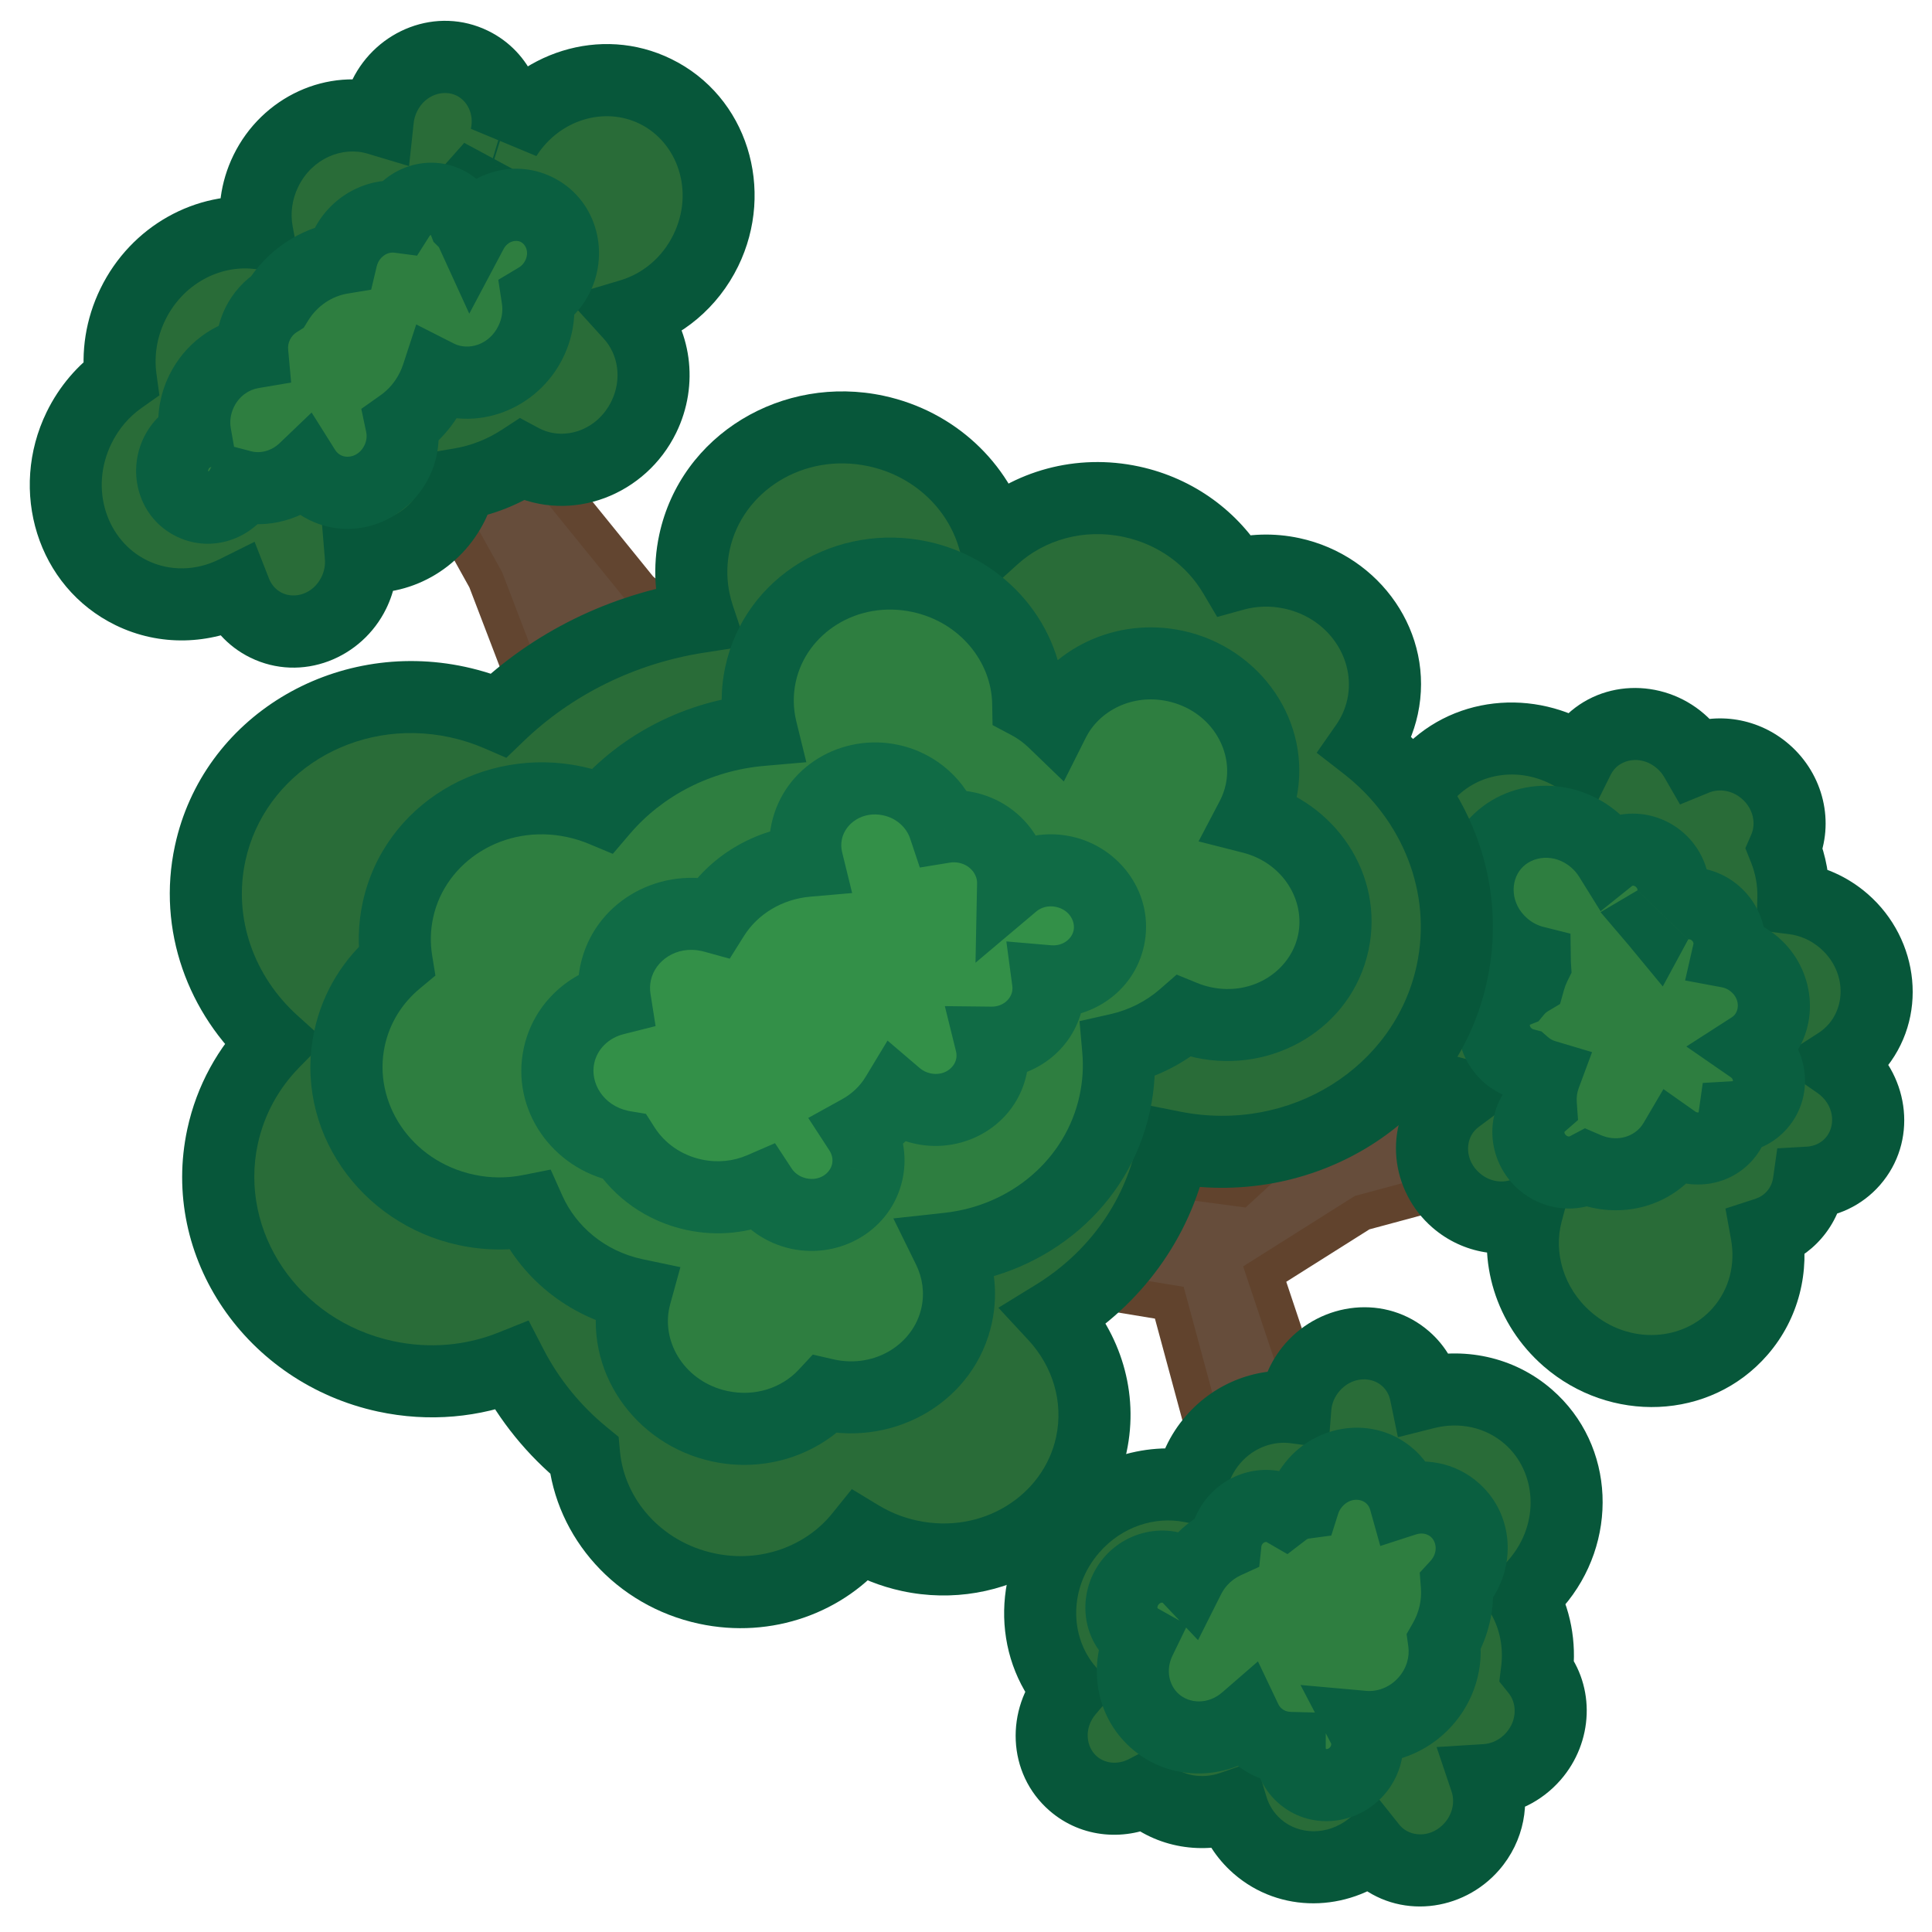 <svg width="501" height="501" viewBox="0 0 501 501" fill="none" xmlns="http://www.w3.org/2000/svg">
<g clip-path="url(#clip0_442_12)">
<path d="M416.214 332.629L387.014 305.351L353.216 314.464L327.96 330.393L342.235 373.107L362.295 412.492L352.64 418.158L319.189 396.939L303.22 337.816L273.632 332.944L247.958 324.931L245.328 318.988L260.109 286.283L269.41 290.487L304.351 305.938L321.452 308.209L349.373 282.536L379.987 271.285L412.301 288.879L444.903 304.1L416.214 332.629Z" fill="#664D3B" stroke="#61432D" stroke-width="9.343"/>
<mask id="path-2-outside-1_442_12" maskUnits="userSpaceOnUse" x="231.905" y="314.745" width="226.987" height="222.362" fill="black">
<rect fill="white" x="231.905" y="314.745" width="226.987" height="222.362"/>
<path fill-rule="evenodd" clip-rule="evenodd" d="M278.279 462.484C283.543 467.064 290.997 467.606 297.071 464.445L297.152 464.516C303.395 469.947 311.902 471.205 319.455 468.59C320.62 472.46 322.827 476.022 326.054 478.83C334.397 486.089 346.783 485.894 355.535 478.964C356.133 479.715 356.807 480.421 357.555 481.072C364.523 487.135 375.328 486.122 381.69 478.81C386.016 473.838 387.173 467.233 385.278 461.609C389.83 461.326 394.345 459.226 397.656 455.421C403.344 448.883 403.553 439.524 398.553 433.282C399.391 426.6 398.14 419.824 394.85 414.014C396.055 412.981 397.201 411.846 398.276 410.611C409.632 397.559 408.755 378.204 396.316 367.382C388.84 360.877 378.89 358.935 369.675 361.254C368.973 357.863 367.227 354.705 364.463 352.3C357.495 346.238 346.69 347.25 340.328 354.562C337.665 357.623 336.203 361.302 335.914 364.991C328.319 363.986 320.212 366.837 314.624 373.259C311.47 376.884 309.554 381.148 308.851 385.502C297.997 383.385 286.079 387.193 278.013 396.464C267.195 408.897 267.066 426.833 277.09 438.374C270.824 445.684 271.344 456.451 278.279 462.484Z"/>
</mask>
<path fill-rule="evenodd" clip-rule="evenodd" d="M278.279 462.484C283.543 467.064 290.997 467.606 297.071 464.445L297.152 464.516C303.395 469.947 311.902 471.205 319.455 468.59C320.62 472.46 322.827 476.022 326.054 478.83C334.397 486.089 346.783 485.894 355.535 478.964C356.133 479.715 356.807 480.421 357.555 481.072C364.523 487.135 375.328 486.122 381.69 478.81C386.016 473.838 387.173 467.233 385.278 461.609C389.83 461.326 394.345 459.226 397.656 455.421C403.344 448.883 403.553 439.524 398.553 433.282C399.391 426.6 398.14 419.824 394.85 414.014C396.055 412.981 397.201 411.846 398.276 410.611C409.632 397.559 408.755 378.204 396.316 367.382C388.84 360.877 378.89 358.935 369.675 361.254C368.973 357.863 367.227 354.705 364.463 352.3C357.495 346.238 346.69 347.25 340.328 354.562C337.665 357.623 336.203 361.302 335.914 364.991C328.319 363.986 320.212 366.837 314.624 373.259C311.47 376.884 309.554 381.148 308.851 385.502C297.997 383.385 286.079 387.193 278.013 396.464C267.195 408.897 267.066 426.833 277.09 438.374C270.824 445.684 271.344 456.451 278.279 462.484Z" fill="#296C38"/>
<path d="M297.071 464.445L303.221 457.411L298.417 453.211L292.757 456.157L297.071 464.445ZM278.279 462.484L272.146 469.533L272.146 469.533L278.279 462.484ZM297.152 464.516L291.002 471.549L291.01 471.557L291.019 471.564L297.152 464.516ZM319.455 468.59L328.402 465.897L325.596 456.578L316.399 459.761L319.455 468.59ZM326.054 478.83L319.922 485.879L319.922 485.879L326.054 478.83ZM355.535 478.964L362.841 473.142L357.037 465.857L349.735 471.639L355.535 478.964ZM357.555 481.072L363.687 474.024L363.687 474.024L357.555 481.072ZM381.69 478.81L374.641 472.678L374.641 472.678L381.69 478.81ZM385.278 461.609L384.698 452.284L372.533 453.04L376.424 464.591L385.278 461.609ZM397.656 455.421L404.705 461.553L404.705 461.553L397.656 455.421ZM398.553 433.282L389.283 432.12L388.792 436.04L391.261 439.123L398.553 433.282ZM394.85 414.014L388.769 406.921L382.932 411.926L386.721 418.617L394.85 414.014ZM398.276 410.611L405.324 416.743L405.324 416.743L398.276 410.611ZM396.316 367.382L390.183 374.43L390.183 374.43L396.316 367.382ZM369.675 361.254L360.526 363.148L362.502 372.693L371.954 370.314L369.675 361.254ZM364.463 352.3L370.596 345.251L370.596 345.251L364.463 352.3ZM340.328 354.562L333.28 348.429L333.28 348.429L340.328 354.562ZM335.914 364.991L334.69 374.253L344.46 375.545L345.229 365.72L335.914 364.991ZM314.624 373.259L307.576 367.126L307.576 367.126L314.624 373.259ZM308.851 385.502L307.063 394.672L316.537 396.52L318.075 386.99L308.851 385.502ZM278.013 396.464L285.061 402.597L285.061 402.597L278.013 396.464ZM277.09 438.374L284.184 444.454L289.431 438.333L284.144 432.247L277.09 438.374ZM292.757 456.157C289.777 457.709 286.522 457.272 284.411 455.436L272.146 469.533C280.564 476.857 292.217 477.504 301.384 472.732L292.757 456.157ZM303.301 457.482L303.221 457.411L290.921 471.478L291.002 471.549L303.301 457.482ZM316.399 459.761C311.729 461.378 306.79 460.517 303.284 457.467L291.019 471.564C299.999 479.377 312.074 481.032 322.511 477.419L316.399 459.761ZM332.187 471.782C330.345 470.179 329.08 468.15 328.402 465.897L310.509 471.284C312.161 476.77 315.309 481.865 319.922 485.879L332.187 471.782ZM349.735 471.639C344.192 476.028 336.841 475.831 332.187 471.782L319.922 485.879C331.953 496.347 349.374 495.759 361.334 486.289L349.735 471.639ZM363.687 474.024C363.369 473.747 363.088 473.452 362.841 473.142L348.228 484.787C349.178 485.978 350.244 487.095 351.422 488.121L363.687 474.024ZM374.641 472.678C371.385 476.42 366.446 476.424 363.687 474.024L351.422 488.121C362.599 497.845 379.271 495.824 388.738 484.943L374.641 472.678ZM376.424 464.591C377.254 467.056 376.801 470.195 374.641 472.678L388.738 484.943C395.23 477.481 397.091 467.41 394.132 458.626L376.424 464.591ZM390.608 449.288C388.959 451.183 386.785 452.154 384.698 452.284L385.858 470.934C392.874 470.497 399.731 467.27 404.705 461.553L390.608 449.288ZM391.261 439.123C393.289 441.654 393.49 445.976 390.608 449.288L404.705 461.553C413.199 451.791 413.818 437.394 405.846 427.441L391.261 439.123ZM386.721 418.617C388.973 422.595 389.883 427.336 389.283 432.12L407.824 434.443C408.899 425.864 407.308 417.052 402.98 409.41L386.721 418.617ZM391.227 404.478C390.452 405.37 389.629 406.184 388.769 406.921L400.932 421.106C402.481 419.778 403.95 418.323 405.324 416.743L391.227 404.478ZM390.183 374.43C398.413 381.591 399.478 394.995 391.227 404.478L405.324 416.743C419.786 400.122 419.096 374.817 402.448 360.333L390.183 374.43ZM371.954 370.314C378.45 368.68 385.198 370.093 390.183 374.43L402.448 360.333C392.482 351.662 379.329 349.19 367.395 352.194L371.954 370.314ZM358.33 359.348C359.473 360.343 360.216 361.654 360.526 363.148L378.823 359.36C377.729 354.072 374.982 349.068 370.596 345.251L358.33 359.348ZM347.377 360.694C350.633 356.952 355.571 356.948 358.33 359.348L370.596 345.251C359.419 335.527 342.746 337.549 333.28 348.429L347.377 360.694ZM345.229 365.72C345.364 363.997 346.05 362.22 347.377 360.694L333.28 348.429C329.281 353.025 327.042 358.607 326.6 364.261L345.229 365.72ZM321.673 379.391C325.202 375.335 330.201 373.659 334.69 374.253L337.139 355.728C326.436 354.313 315.222 358.339 307.576 367.126L321.673 379.391ZM318.075 386.99C318.504 384.33 319.68 381.682 321.673 379.391L307.576 367.126C303.26 372.087 300.604 377.965 299.628 384.014L318.075 386.99ZM285.061 402.597C290.95 395.828 299.507 393.198 307.063 394.672L310.64 376.332C296.487 373.572 281.207 378.559 270.964 390.332L285.061 402.597ZM284.144 432.247C277.358 424.434 277.113 411.732 285.061 402.597L270.964 390.332C257.277 406.063 256.774 429.232 270.037 444.5L284.144 432.247ZM284.411 455.436C281.665 453.046 280.98 448.192 284.184 444.454L269.997 432.293C260.669 443.175 261.024 459.856 272.146 469.533L284.411 455.436Z" fill="#07573A" mask="url(#path-2-outside-1_442_12)"/>
<mask id="path-4-outside-2_442_12" maskUnits="userSpaceOnUse" x="265.586" y="349.566" width="149.635" height="144.824" fill="black">
<rect fill="white" x="265.586" y="349.566" width="149.635" height="144.824"/>
<path fill-rule="evenodd" clip-rule="evenodd" d="M364.313 389.012C368.785 387.564 373.772 388.403 377.378 391.67C382.855 396.632 383.075 405.313 377.869 411.06C377.841 411.091 377.813 411.122 377.785 411.152C378.156 416.047 377.05 421.111 374.45 425.618C375.215 431.035 373.58 436.856 369.503 441.357C365.208 446.099 359.187 448.287 353.452 447.774C355.344 451.391 354.809 456.072 351.788 459.408C347.962 463.632 341.597 464.1 337.572 460.454C335.486 458.565 334.438 455.941 334.444 453.264C331.399 453.187 328.409 452.088 326.023 449.927C324.746 448.77 323.754 447.41 323.051 445.933C316.151 451.92 305.973 452.163 299.347 446.161C293.488 440.854 292.215 432.302 295.647 425.238C295.038 424.897 294.459 424.484 293.921 423.997C289.896 420.351 289.735 413.971 293.561 409.747C297.387 405.524 303.751 405.055 307.776 408.701C307.96 408.868 308.136 409.04 308.303 409.217C309.095 407.641 310.114 406.14 311.362 404.762C313.239 402.69 315.445 401.106 317.812 400.021C318.039 397.882 318.94 395.766 320.522 394.019C323.871 390.323 329.164 389.503 333.131 391.8C334.624 390.657 336.347 389.96 338.105 389.724C338.715 387.795 339.749 385.951 341.21 384.337C346.416 378.59 355.077 377.953 360.554 382.914C362.418 384.603 363.674 386.723 364.313 389.012Z"/>
</mask>
<path fill-rule="evenodd" clip-rule="evenodd" d="M364.313 389.012C368.785 387.564 373.772 388.403 377.378 391.67C382.855 396.632 383.075 405.313 377.869 411.06C377.841 411.091 377.813 411.122 377.785 411.152C378.156 416.047 377.05 421.111 374.45 425.618C375.215 431.035 373.58 436.856 369.503 441.357C365.208 446.099 359.187 448.287 353.452 447.774C355.344 451.391 354.809 456.072 351.788 459.408C347.962 463.632 341.597 464.1 337.572 460.454C335.486 458.565 334.438 455.941 334.444 453.264C331.399 453.187 328.409 452.088 326.023 449.927C324.746 448.77 323.754 447.41 323.051 445.933C316.151 451.92 305.973 452.163 299.347 446.161C293.488 440.854 292.215 432.302 295.647 425.238C295.038 424.897 294.459 424.484 293.921 423.997C289.896 420.351 289.735 413.971 293.561 409.747C297.387 405.524 303.751 405.055 307.776 408.701C307.96 408.868 308.136 409.04 308.303 409.217C309.095 407.641 310.114 406.14 311.362 404.762C313.239 402.69 315.445 401.106 317.812 400.021C318.039 397.882 318.94 395.766 320.522 394.019C323.871 390.323 329.164 389.503 333.131 391.8C334.624 390.657 336.347 389.96 338.105 389.724C338.715 387.795 339.749 385.951 341.21 384.337C346.416 378.59 355.077 377.953 360.554 382.914C362.418 384.603 363.674 386.723 364.313 389.012Z" fill="#2E7E40"/>
<path d="M377.378 391.67L371.106 398.595L371.106 398.595L377.378 391.67ZM364.313 389.012L355.315 391.526L357.933 400.899L367.192 397.901L364.313 389.012ZM377.869 411.06L370.944 404.788L370.944 404.788L377.869 411.06ZM377.785 411.152L370.912 404.823L368.161 407.809L368.468 411.858L377.785 411.152ZM374.45 425.618L366.357 420.949L364.749 423.737L365.199 426.923L374.45 425.618ZM369.503 441.357L362.579 435.084L362.579 435.084L369.503 441.357ZM353.452 447.774L354.284 438.468L337.241 436.943L345.173 452.105L353.452 447.774ZM351.788 459.408L344.863 453.136L344.863 453.136L351.788 459.408ZM337.572 460.454L331.299 467.378L331.299 467.378L337.572 460.454ZM334.444 453.264L343.787 453.286L343.809 444.155L334.68 443.924L334.444 453.264ZM326.023 449.927L332.296 443.003L332.296 443.003L326.023 449.927ZM323.051 445.933L331.487 441.917L326.207 430.826L316.928 438.876L323.051 445.933ZM299.347 446.161L293.075 453.086L293.075 453.086L299.347 446.161ZM295.647 425.238L304.05 429.321L307.903 421.391L300.21 417.085L295.647 425.238ZM293.921 423.997L287.649 430.921L287.649 430.921L293.921 423.997ZM293.561 409.747L300.485 416.02L300.485 416.02L293.561 409.747ZM307.776 408.701L314.049 401.777L314.049 401.777L307.776 408.701ZM308.303 409.217L301.513 415.635L310.669 425.321L316.652 413.411L308.303 409.217ZM311.362 404.762L318.286 411.034L318.286 411.034L311.362 404.762ZM317.812 400.021L321.703 408.515L326.542 406.299L327.103 401.007L317.812 400.021ZM320.522 394.019L327.447 400.292L327.447 400.292L320.522 394.019ZM333.131 391.8L328.449 399.885L333.853 403.014L338.811 399.218L333.131 391.8ZM338.105 389.724L339.351 398.983L345.225 398.193L347.013 392.541L338.105 389.724ZM341.21 384.337L348.135 390.61L341.21 384.337ZM360.554 382.914L366.826 375.99L366.826 375.99L360.554 382.914ZM383.65 384.746C377.355 379.043 368.809 377.735 361.434 380.124L367.192 397.901C368.761 397.393 370.188 397.763 371.106 398.595L383.65 384.746ZM384.793 417.332C393.175 408.079 393.262 393.452 383.65 384.746L371.106 398.595C372.448 399.811 372.974 402.547 370.944 404.788L384.793 417.332ZM384.657 417.482C384.702 417.432 384.748 417.382 384.793 417.332L370.944 404.788C370.934 404.799 370.923 404.811 370.912 404.823L384.657 417.482ZM382.543 430.287C386.084 424.149 387.613 417.211 387.101 410.446L368.468 411.858C368.698 414.883 368.017 418.073 366.357 420.949L382.543 430.287ZM376.427 447.629C382.381 441.057 384.85 432.454 383.702 424.313L365.199 426.923C365.579 429.617 364.779 432.655 362.579 435.084L376.427 447.629ZM352.619 457.08C361.259 457.853 370.156 454.553 376.427 447.629L362.579 435.084C360.259 437.645 357.115 438.722 354.284 438.468L352.619 457.08ZM358.712 465.681C364.291 459.521 365.486 450.622 361.73 443.443L345.173 452.105C345.202 452.16 345.328 452.623 344.863 453.136L358.712 465.681ZM331.299 467.378C339.459 474.77 351.71 473.411 358.712 465.681L344.863 453.136C344.584 453.444 344.281 453.549 344.069 453.565C343.964 453.572 343.9 453.557 343.877 453.549C343.862 453.544 343.858 453.542 343.844 453.53L331.299 467.378ZM325.101 453.242C325.089 458.373 327.115 463.588 331.299 467.378L343.844 453.53C343.833 453.52 343.83 453.515 343.83 453.515C343.829 453.514 343.826 453.508 343.82 453.496C343.809 453.47 343.787 453.401 343.787 453.286L325.101 453.242ZM319.751 456.851C323.891 460.601 329.059 462.474 334.208 462.604L334.68 443.924C333.738 443.9 332.927 443.575 332.296 443.003L319.751 456.851ZM314.615 449.949C315.831 452.502 317.549 454.857 319.751 456.851L332.296 443.003C331.943 442.683 331.678 442.319 331.487 441.917L314.615 449.949ZM293.075 453.086C303.504 462.533 319.017 461.802 329.174 452.99L316.928 438.876C313.284 442.038 308.443 441.794 305.619 439.237L293.075 453.086ZM287.243 421.155C282.163 431.611 283.864 444.743 293.075 453.086L305.619 439.237C303.111 436.965 302.266 432.993 304.05 429.321L287.243 421.155ZM287.649 430.921C288.712 431.885 289.865 432.709 291.083 433.39L300.21 417.085C300.209 417.085 300.208 417.084 300.206 417.083C300.204 417.081 300.2 417.078 300.194 417.072L287.649 430.921ZM286.636 403.475C279.634 411.205 279.489 423.53 287.649 430.921L300.194 417.072C300.18 417.06 300.177 417.056 300.171 417.042C300.161 417.019 300.139 416.958 300.137 416.852C300.131 416.639 300.206 416.328 300.485 416.02L286.636 403.475ZM314.049 401.777C305.889 394.386 293.638 395.745 286.636 403.475L300.485 416.02C300.764 415.711 301.067 415.607 301.279 415.591C301.385 415.583 301.448 415.599 301.471 415.606C301.486 415.611 301.49 415.613 301.504 415.626L314.049 401.777ZM315.093 402.799C314.76 402.446 314.411 402.105 314.049 401.777L301.504 415.626C301.509 415.63 301.512 415.633 301.513 415.635L315.093 402.799ZM316.652 413.411C317.067 412.584 317.608 411.783 318.286 411.034L304.437 398.489C302.619 400.497 301.122 402.698 299.954 405.023L316.652 413.411ZM318.286 411.034C319.303 409.911 320.474 409.078 321.703 408.515L313.921 391.527C310.416 393.133 307.174 395.468 304.437 398.489L318.286 411.034ZM313.598 387.747C310.665 390.984 308.954 394.959 308.522 399.035L327.103 401.007C327.125 400.805 327.214 400.549 327.447 400.292L313.598 387.747ZM337.813 383.715C329.851 379.105 319.76 380.944 313.598 387.747L327.447 400.292C327.692 400.021 327.954 399.908 328.158 399.873C328.263 399.855 328.342 399.86 328.39 399.868C328.413 399.872 328.428 399.877 328.437 399.88C328.445 399.883 328.448 399.885 328.449 399.885L337.813 383.715ZM336.859 380.464C333.501 380.916 330.247 382.242 327.451 384.382L338.811 399.218C339.001 399.073 339.193 399.004 339.351 398.983L336.859 380.464ZM334.286 378.065C331.911 380.686 330.207 383.713 329.197 386.906L347.013 392.541C347.223 391.878 347.586 391.215 348.135 390.61L334.286 378.065ZM366.826 375.99C357.214 367.283 342.668 368.811 334.286 378.065L348.135 390.61C350.165 388.369 352.939 388.623 354.281 389.839L366.826 375.99ZM373.312 386.499C372.218 382.584 370.052 378.912 366.826 375.99L354.281 389.839C354.785 390.295 355.129 390.863 355.315 391.526L373.312 386.499Z" fill="#0A5F40" mask="url(#path-4-outside-2_442_12)"/>
<mask id="path-6-outside-3_442_12" maskUnits="userSpaceOnUse" x="307.295" y="144.152" width="232.555" height="239.192" fill="black">
<rect fill="white" x="307.295" y="144.152" width="232.555" height="239.192"/>
<path fill-rule="evenodd" clip-rule="evenodd" d="M407.224 297.981C406.717 298.347 406.221 298.73 405.735 299.131C405.724 298.568 405.685 298.006 405.618 297.445C406.151 297.634 406.686 297.813 407.224 297.981ZM451.271 345.238C457.512 338.066 459.699 328.695 458.083 319.762C460.794 318.881 463.284 317.296 465.264 315.02C467.38 312.588 468.634 309.689 469.059 306.674C473.368 306.427 477.51 304.566 480.493 301.137C486.556 294.169 485.543 283.364 478.232 277.002C477.705 276.544 477.16 276.121 476.6 275.734C478.3 274.641 479.871 273.296 481.258 271.702C489.507 262.221 488.129 247.518 478.18 238.862C474.31 235.494 469.712 233.538 465.054 232.963C465.168 228.623 464.381 224.236 462.722 220.1C465.594 213.482 463.828 205.305 457.848 200.102C452.585 195.523 445.494 194.494 439.672 196.876C438.688 195.169 437.402 193.586 435.821 192.21C428.51 185.849 417.668 186.341 411.606 193.308C410.692 194.359 409.938 195.497 409.343 196.694C396.546 188.379 379.65 190.13 369.809 201.441C358.986 213.88 360.794 233.17 373.846 244.526C374.742 245.306 375.668 246.028 376.619 246.693C375.166 247.702 373.817 248.902 372.608 250.292C372.492 250.426 372.377 250.561 372.264 250.697C369.949 251.622 367.83 253.083 366.1 255.072C360.038 262.039 361.05 272.845 368.362 279.206C370.542 281.103 373.037 282.391 375.625 283.079L375.686 283.133C376.372 283.73 377.082 284.283 377.81 284.791C376.909 285.464 376.067 286.241 375.301 287.121C369.239 294.088 370.251 304.894 377.563 311.255C382.882 315.883 390.069 316.884 395.926 314.403C392.893 325.772 396.578 338.685 406.425 347.253C419.971 359.038 440.049 358.137 451.271 345.238Z"/>
</mask>
<path fill-rule="evenodd" clip-rule="evenodd" d="M407.224 297.981C406.717 298.347 406.221 298.73 405.735 299.131C405.724 298.568 405.685 298.006 405.618 297.445C406.151 297.634 406.686 297.813 407.224 297.981ZM451.271 345.238C457.512 338.066 459.699 328.695 458.083 319.762C460.794 318.881 463.284 317.296 465.264 315.02C467.38 312.588 468.634 309.689 469.059 306.674C473.368 306.427 477.51 304.566 480.493 301.137C486.556 294.169 485.543 283.364 478.232 277.002C477.705 276.544 477.16 276.121 476.6 275.734C478.3 274.641 479.871 273.296 481.258 271.702C489.507 262.221 488.129 247.518 478.18 238.862C474.31 235.494 469.712 233.538 465.054 232.963C465.168 228.623 464.381 224.236 462.722 220.1C465.594 213.482 463.828 205.305 457.848 200.102C452.585 195.523 445.494 194.494 439.672 196.876C438.688 195.169 437.402 193.586 435.821 192.21C428.51 185.849 417.668 186.341 411.606 193.308C410.692 194.359 409.938 195.497 409.343 196.694C396.546 188.379 379.65 190.13 369.809 201.441C358.986 213.88 360.794 233.17 373.846 244.526C374.742 245.306 375.668 246.028 376.619 246.693C375.166 247.702 373.817 248.902 372.608 250.292C372.492 250.426 372.377 250.561 372.264 250.697C369.949 251.622 367.83 253.083 366.1 255.072C360.038 262.039 361.05 272.845 368.362 279.206C370.542 281.103 373.037 282.391 375.625 283.079L375.686 283.133C376.372 283.73 377.082 284.283 377.81 284.791C376.909 285.464 376.067 286.241 375.301 287.121C369.239 294.088 370.251 304.894 377.563 311.255C382.882 315.883 390.069 316.884 395.926 314.403C392.893 325.772 396.578 338.685 406.425 347.253C419.971 359.038 440.049 358.137 451.271 345.238Z" fill="#296C38"/>
<path d="M405.735 299.131L396.393 299.313L396.77 318.631L411.678 306.339L405.735 299.131ZM407.224 297.981L412.695 305.554L427.821 294.625L410.008 289.062L407.224 297.981ZM405.618 297.445L408.75 288.642L394.573 283.599L396.34 298.542L405.618 297.445ZM458.083 319.762L455.196 310.877L447.437 313.398L448.89 321.425L458.083 319.762ZM451.271 345.238L444.223 339.106L444.223 339.106L451.271 345.238ZM465.264 315.02L472.313 321.153L472.313 321.153L465.264 315.02ZM469.059 306.674L468.525 297.346L460.878 297.784L459.808 305.369L469.059 306.674ZM480.493 301.137L487.542 307.27L487.542 307.27L480.493 301.137ZM478.232 277.002L472.099 284.051L472.099 284.051L478.232 277.002ZM476.6 275.734L471.547 267.875L459.762 275.452L471.287 283.419L476.6 275.734ZM481.258 271.702L488.306 277.835L481.258 271.702ZM478.18 238.862L472.047 245.91L472.047 245.91L478.18 238.862ZM465.054 232.963L455.714 232.718L455.492 241.196L463.909 242.235L465.054 232.963ZM462.722 220.1L454.151 216.379L452.598 219.957L454.05 223.578L462.722 220.1ZM457.848 200.102L451.715 207.15L451.715 207.15L457.848 200.102ZM439.672 196.876L431.578 201.542L435.655 208.613L443.209 205.523L439.672 196.876ZM435.821 192.21L441.954 185.162L441.954 185.162L435.821 192.21ZM411.606 193.308L418.654 199.441L418.654 199.441L411.606 193.308ZM409.343 196.694L404.253 204.528L413.043 210.239L417.709 200.853L409.343 196.694ZM369.809 201.441L362.76 195.309L362.76 195.309L369.809 201.441ZM373.846 244.526L367.714 251.575L367.714 251.575L373.846 244.526ZM376.619 246.693L381.95 254.365L392.96 246.716L381.972 239.035L376.619 246.693ZM372.608 250.292L379.657 256.425L379.657 256.425L372.608 250.292ZM372.264 250.697L375.73 259.374L377.94 258.491L379.458 256.659L372.264 250.697ZM366.1 255.072L359.051 248.939L359.051 248.939L366.1 255.072ZM368.362 279.206L362.229 286.255L362.229 286.255L368.362 279.206ZM375.625 283.079L381.769 276.04L380.129 274.609L378.026 274.05L375.625 283.079ZM375.686 283.133L369.542 290.171L369.548 290.176L369.553 290.181L375.686 283.133ZM377.81 284.791L383.398 292.279L393.769 284.539L383.159 277.131L377.81 284.791ZM375.301 287.121L382.35 293.253L382.35 293.253L375.301 287.121ZM377.563 311.255L371.43 318.304L371.43 318.304L377.563 311.255ZM395.926 314.403L404.953 316.811L409.879 298.345L392.281 305.8L395.926 314.403ZM406.425 347.253L412.557 340.204L412.557 340.204L406.425 347.253ZM411.678 306.339C412.01 306.066 412.349 305.804 412.695 305.554L401.752 290.408C401.085 290.889 400.431 291.394 399.791 291.922L411.678 306.339ZM396.34 298.542C396.371 298.801 396.388 299.058 396.393 299.313L415.076 298.949C415.059 298.079 414.999 297.211 414.897 296.347L396.34 298.542ZM410.008 289.062C409.587 288.931 409.168 288.791 408.75 288.642L402.487 306.247C403.135 306.478 403.785 306.695 404.439 306.899L410.008 289.062ZM448.89 321.425C450.041 327.787 448.462 334.234 444.223 339.106L458.32 351.371C466.562 341.899 469.358 329.603 467.277 318.099L448.89 321.425ZM458.216 308.888C457.391 309.836 456.359 310.498 455.196 310.877L460.971 328.648C465.228 327.264 469.177 324.757 472.313 321.153L458.216 308.888ZM459.808 305.369C459.624 306.674 459.095 307.877 458.216 308.888L472.313 321.153C475.665 317.3 477.645 312.703 478.311 307.979L459.808 305.369ZM473.445 295.004C472.223 296.408 470.493 297.233 468.525 297.346L469.594 316.001C476.243 315.62 482.796 312.725 487.542 307.27L473.445 295.004ZM472.099 284.051C475.841 287.307 475.845 292.245 473.445 295.004L487.542 307.27C497.266 296.093 495.245 279.421 484.364 269.954L472.099 284.051ZM471.287 283.419C471.563 283.61 471.834 283.82 472.099 284.051L484.364 269.954C483.576 269.268 482.757 268.633 481.913 268.049L471.287 283.419ZM474.209 265.57C473.41 266.488 472.514 267.254 471.547 267.875L481.652 283.593C484.087 282.028 486.331 280.104 488.306 277.835L474.209 265.57ZM472.047 245.91C478.427 251.461 478.796 260.297 474.209 265.57L488.306 277.835C500.217 264.145 497.831 243.575 484.313 231.813L472.047 245.91ZM463.909 242.235C466.75 242.586 469.603 243.784 472.047 245.91L484.313 231.813C479.016 227.205 472.675 224.49 466.199 223.69L463.909 242.235ZM454.05 223.578C455.241 226.546 455.794 229.667 455.714 232.718L474.394 233.208C474.541 227.578 473.521 221.925 471.393 216.621L454.05 223.578ZM451.715 207.15C454.726 209.769 455.348 213.623 454.151 216.379L471.292 223.82C475.841 213.34 472.931 200.84 463.98 193.053L451.715 207.15ZM443.209 205.523C445.725 204.494 449.083 204.86 451.715 207.15L463.98 193.053C456.088 186.186 445.263 184.495 436.135 188.228L443.209 205.523ZM429.689 199.259C430.481 199.948 431.107 200.724 431.578 201.542L447.767 192.209C446.27 189.613 444.323 187.223 441.954 185.162L429.689 199.259ZM418.654 199.441C421.055 196.682 425.946 196.003 429.689 199.259L441.954 185.162C431.073 175.695 414.282 175.999 404.557 187.176L418.654 199.441ZM417.709 200.853C417.955 200.36 418.267 199.886 418.654 199.441L404.557 187.176C403.116 188.832 401.922 190.634 400.977 192.534L417.709 200.853ZM376.857 207.574C383.379 200.079 395.015 198.526 404.253 204.528L414.433 188.859C398.077 178.232 375.921 180.182 362.76 195.309L376.857 207.574ZM379.979 237.478C370.496 229.227 369.697 215.804 376.857 207.574L362.76 195.309C348.276 211.956 351.092 237.113 367.714 251.575L379.979 237.478ZM381.972 239.035C381.291 238.559 380.626 238.041 379.979 237.478L367.714 251.575C368.859 252.571 370.045 253.497 371.266 254.35L381.972 239.035ZM379.657 256.425C380.354 255.623 381.124 254.939 381.95 254.365L371.288 239.02C369.208 240.465 367.281 242.181 365.56 244.159L379.657 256.425ZM379.458 256.659C379.523 256.58 379.589 256.502 379.657 256.425L365.56 244.159C365.394 244.35 365.231 244.543 365.07 244.736L379.458 256.659ZM373.148 261.204C373.872 260.372 374.75 259.765 375.73 259.374L368.798 242.021C365.148 243.479 361.787 245.794 359.051 248.939L373.148 261.204ZM374.494 272.158C370.752 268.902 370.748 263.963 373.148 261.204L359.051 248.939C349.327 260.115 351.348 276.788 362.229 286.255L374.494 272.158ZM378.026 274.05C376.798 273.724 375.584 273.106 374.494 272.158L362.229 286.255C365.5 289.101 369.275 291.059 373.224 292.108L378.026 274.05ZM381.83 276.094L381.769 276.04L369.481 290.118L369.542 290.171L381.83 276.094ZM383.159 277.131C382.702 276.812 382.254 276.463 381.818 276.084L369.553 290.181C370.49 290.996 371.461 291.753 372.461 292.452L383.159 277.131ZM382.35 293.253C382.675 292.88 383.026 292.556 383.398 292.279L372.222 277.303C370.791 278.371 369.459 279.601 368.253 280.988L382.35 293.253ZM383.695 304.207C379.953 300.951 379.949 296.012 382.35 293.253L368.253 280.988C358.528 292.165 360.55 308.837 371.43 318.304L383.695 304.207ZM392.281 305.8C389.758 306.869 386.357 306.523 383.695 304.207L371.43 318.304C379.407 325.244 390.381 326.899 399.57 323.006L392.281 305.8ZM412.557 340.204C405.362 333.944 402.853 324.684 404.953 316.811L386.899 311.995C382.933 326.859 387.793 343.426 400.292 354.301L412.557 340.204ZM444.223 339.106C436.667 347.79 422.54 348.89 412.557 340.204L400.292 354.301C417.401 369.187 443.431 368.484 458.32 351.371L444.223 339.106Z" fill="#07573A" mask="url(#path-6-outside-3_442_12)"/>
<mask id="path-8-outside-4_442_12" maskUnits="userSpaceOnUse" x="341.885" y="183.332" width="146.171" height="150.595" fill="black">
<rect fill="white" x="341.885" y="183.332" width="146.171" height="150.595"/>
<path fill-rule="evenodd" clip-rule="evenodd" d="M454.136 271.662C454.463 271.888 454.781 272.135 455.088 272.402C459.353 276.113 459.944 282.417 456.407 286.481C454.667 288.482 452.252 289.567 449.739 289.711C449.491 291.47 448.759 293.161 447.525 294.58C444.222 298.375 438.489 298.877 434.272 295.906C433.739 296.812 433.117 297.68 432.404 298.5C427.177 304.507 418.658 306.053 411.414 302.934C407.88 304.805 403.296 304.344 399.966 301.447C395.701 297.736 395.11 291.433 398.647 287.368C398.934 287.038 399.239 286.733 399.561 286.452C399.38 283.902 399.727 281.337 400.619 278.935C398.713 278.366 396.882 277.383 395.268 275.978L395.232 275.947C393.722 275.546 392.267 274.795 390.995 273.688C386.73 269.977 386.139 263.673 389.675 259.608C390.685 258.449 391.921 257.596 393.271 257.057C393.337 256.977 393.404 256.898 393.472 256.82C394.38 255.777 395.422 254.917 396.555 254.242C396.928 252.903 397.425 251.594 398.046 250.33C398.027 250.032 398.015 249.733 398.011 249.434C395.117 248.709 392.322 247.294 389.889 245.177C381.987 238.301 380.888 226.628 387.434 219.104C393.981 211.579 405.694 211.053 413.596 217.929C415.133 219.265 416.412 220.784 417.428 222.418C421.07 219.497 426.533 219.618 430.348 222.937C434.24 226.323 435.072 231.868 432.502 235.901C436.126 233.414 441.238 233.681 444.863 236.835C447.867 239.447 449.048 243.346 448.25 246.842C450.674 247.294 453.036 248.393 455.058 250.152C460.862 255.202 461.666 263.779 456.854 269.31C456.045 270.24 455.128 271.025 454.136 271.662ZM429.902 238.591C429.728 238.711 429.551 238.824 429.37 238.931C429.436 239.008 429.501 239.086 429.565 239.164C429.67 238.97 429.783 238.779 429.902 238.591Z"/>
</mask>
<path fill-rule="evenodd" clip-rule="evenodd" d="M454.136 271.662C454.463 271.888 454.781 272.135 455.088 272.402C459.353 276.113 459.944 282.417 456.407 286.481C454.667 288.482 452.252 289.567 449.739 289.711C449.491 291.47 448.759 293.161 447.525 294.58C444.222 298.375 438.489 298.877 434.272 295.906C433.739 296.812 433.117 297.68 432.404 298.5C427.177 304.507 418.658 306.053 411.414 302.934C407.88 304.805 403.296 304.344 399.966 301.447C395.701 297.736 395.11 291.433 398.647 287.368C398.934 287.038 399.239 286.733 399.561 286.452C399.38 283.902 399.727 281.337 400.619 278.935C398.713 278.366 396.882 277.383 395.268 275.978L395.232 275.947C393.722 275.546 392.267 274.795 390.995 273.688C386.73 269.977 386.139 263.673 389.675 259.608C390.685 258.449 391.921 257.596 393.271 257.057C393.337 256.977 393.404 256.898 393.472 256.82C394.38 255.777 395.422 254.917 396.555 254.242C396.928 252.903 397.425 251.594 398.046 250.33C398.027 250.032 398.015 249.733 398.011 249.434C395.117 248.709 392.322 247.294 389.889 245.177C381.987 238.301 380.888 226.628 387.434 219.104C393.981 211.579 405.694 211.053 413.596 217.929C415.133 219.265 416.412 220.784 417.428 222.418C421.07 219.497 426.533 219.618 430.348 222.937C434.24 226.323 435.072 231.868 432.502 235.901C436.126 233.414 441.238 233.681 444.863 236.835C447.867 239.447 449.048 243.346 448.25 246.842C450.674 247.294 453.036 248.393 455.058 250.152C460.862 255.202 461.666 263.779 456.854 269.31C456.045 270.24 455.128 271.025 454.136 271.662ZM429.902 238.591C429.728 238.711 429.551 238.824 429.37 238.931C429.436 239.008 429.501 239.086 429.565 239.164C429.67 238.97 429.783 238.779 429.902 238.591Z" fill="#2E7E40"/>
<path d="M455.088 272.402L461.221 265.354L461.221 265.354L455.088 272.402ZM454.136 271.662L449.084 263.804L437.299 271.38L448.823 279.348L454.136 271.662ZM456.407 286.481L463.456 292.614L463.456 292.614L456.407 286.481ZM449.739 289.711L449.203 280.384L441.557 280.823L440.487 288.406L449.739 289.711ZM447.525 294.58L440.476 288.447L440.476 288.447L447.525 294.58ZM434.272 295.906L439.653 288.268L431.358 282.424L426.217 291.171L434.272 295.906ZM432.404 298.5L439.453 304.632L439.453 304.632L432.404 298.5ZM411.414 302.934L415.108 294.353L410.997 292.583L407.042 294.677L411.414 302.934ZM399.966 301.447L393.833 308.496L393.833 308.496L399.966 301.447ZM398.647 287.368L391.598 281.235L391.598 281.235L398.647 287.368ZM399.561 286.452L405.7 293.495L409.21 290.436L408.88 285.792L399.561 286.452ZM400.619 278.935L409.378 282.186L412.848 272.838L403.293 269.983L400.619 278.935ZM395.268 275.978L389.124 283.017L389.129 283.022L389.135 283.027L395.268 275.978ZM395.232 275.947L401.376 268.909L399.736 267.477L397.633 266.918L395.232 275.947ZM390.995 273.688L384.862 280.736L384.862 280.736L390.995 273.688ZM389.675 259.608L382.627 253.476L382.627 253.476L389.675 259.608ZM393.271 257.057L396.737 265.733L398.947 264.85L400.465 263.018L393.271 257.057ZM393.472 256.82L400.521 262.953L400.521 262.953L393.472 256.82ZM396.555 254.242L401.339 262.267L404.549 260.353L405.553 256.754L396.555 254.242ZM398.046 250.33L406.43 254.454L407.532 252.214L407.37 249.724L398.046 250.33ZM398.011 249.434L407.353 249.297L407.247 242.118L400.282 240.372L398.011 249.434ZM389.889 245.177L396.021 238.128L396.021 238.128L389.889 245.177ZM387.434 219.104L380.386 212.971L380.386 212.971L387.434 219.104ZM413.596 217.929L419.729 210.88L419.729 210.88L413.596 217.929ZM417.428 222.418L409.494 227.351L415.056 236.297L423.274 229.706L417.428 222.418ZM430.348 222.937L436.48 215.889L436.48 215.889L430.348 222.937ZM432.502 235.901L424.623 230.879L437.787 243.605L432.502 235.901ZM444.863 236.835L438.731 243.883L444.863 236.835ZM448.25 246.842L439.141 244.764L436.977 254.247L446.54 256.028L448.25 246.842ZM455.058 250.152L461.191 243.104L461.191 243.104L455.058 250.152ZM456.854 269.31L463.902 275.443L463.902 275.443L456.854 269.31ZM429.37 238.931L424.618 230.886L415.051 236.538L422.26 244.993L429.37 238.931ZM429.902 238.591L437.781 243.613L424.617 230.887L429.902 238.591ZM429.565 239.164L422.36 245.112L431.185 255.803L437.782 243.611L429.565 239.164ZM461.221 265.354C460.652 264.859 460.06 264.4 459.449 263.977L448.823 279.348C448.866 279.377 448.91 279.411 448.955 279.451L461.221 265.354ZM463.456 292.614C470.654 284.34 469.055 272.17 461.221 265.354L448.955 279.451C449.252 279.709 449.353 279.989 449.371 280.181C449.38 280.276 449.367 280.329 449.363 280.343C449.361 280.348 449.364 280.343 449.359 280.349L463.456 292.614ZM450.274 299.039C455.127 298.76 459.954 296.639 463.456 292.614L449.359 280.349C449.353 280.356 449.352 280.355 449.356 280.353C449.359 280.35 449.359 280.351 449.354 280.353C449.343 280.359 449.294 280.379 449.203 280.384L450.274 299.039ZM454.573 300.713C457.044 297.873 458.501 294.485 458.99 291.016L440.487 288.406C440.483 288.437 440.477 288.449 440.478 288.446C440.479 288.445 440.48 288.444 440.481 288.442C440.482 288.44 440.481 288.442 440.476 288.447L454.573 300.713ZM428.891 303.543C436.683 309.033 447.859 308.429 454.573 300.713L440.476 288.447C440.47 288.454 440.474 288.45 440.473 288.451C440.465 288.455 440.425 288.473 440.346 288.48C440.18 288.496 439.922 288.458 439.653 288.268L428.891 303.543ZM439.453 304.632C440.545 303.376 441.504 302.039 442.326 300.64L426.217 291.171C425.974 291.584 425.688 291.984 425.356 292.367L439.453 304.632ZM407.719 311.515C418.348 316.092 431.318 313.981 439.453 304.632L425.356 292.367C423.037 295.032 418.968 296.015 415.108 294.353L407.719 311.515ZM393.833 308.496C400.005 313.865 408.753 314.914 415.785 311.191L407.042 294.677C407.035 294.681 406.935 294.728 406.74 294.704C406.56 294.682 406.333 294.602 406.099 294.399L393.833 308.496ZM391.598 281.235C384.4 289.509 385.999 301.679 393.833 308.496L406.099 294.399C405.802 294.141 405.701 293.86 405.683 293.668C405.674 293.574 405.687 293.52 405.691 293.507C405.693 293.502 405.69 293.506 405.695 293.501L391.598 281.235ZM393.422 279.41C392.778 279.971 392.168 280.58 391.598 281.235L405.695 293.501C405.699 293.496 405.701 293.494 405.7 293.495L393.422 279.41ZM391.86 275.685C390.487 279.381 389.97 283.283 390.241 287.113L408.88 285.792C408.79 284.521 408.967 283.294 409.378 282.186L391.86 275.685ZM389.135 283.027C391.766 285.315 394.779 286.942 397.945 287.888L403.293 269.983C402.647 269.79 401.998 269.45 401.4 268.93L389.135 283.027ZM389.088 282.986L389.124 283.017L401.411 268.939L401.376 268.909L389.088 282.986ZM384.862 280.736C387.225 282.792 389.961 284.213 392.832 284.977L397.633 266.918C397.484 266.878 397.309 266.797 397.127 266.639L384.862 280.736ZM382.627 253.476C375.428 261.749 377.028 273.92 384.862 280.736L397.127 266.639C396.831 266.381 396.73 266.101 396.712 265.909C396.703 265.814 396.716 265.761 396.72 265.747C396.722 265.742 396.719 265.747 396.724 265.741L382.627 253.476ZM389.805 248.381C387.12 249.453 384.642 251.16 382.627 253.476L396.724 265.741C396.728 265.737 396.73 265.735 396.729 265.736C396.728 265.736 396.727 265.737 396.726 265.738C396.725 265.739 396.724 265.739 396.726 265.738C396.727 265.738 396.731 265.736 396.737 265.733L389.805 248.381ZM386.424 250.687C386.306 250.822 386.191 250.958 386.077 251.096L400.465 263.018C400.483 262.996 400.502 262.974 400.521 262.953L386.424 250.687ZM391.77 246.217C389.801 247.391 387.991 248.886 386.424 250.688L400.521 262.953C400.768 262.669 401.042 262.444 401.339 262.267L391.77 246.217ZM389.663 246.206C388.783 247.995 388.082 249.845 387.556 251.73L405.553 256.754C405.775 255.961 406.067 255.192 406.43 254.454L389.663 246.206ZM388.669 249.572C388.676 250.027 388.694 250.482 388.723 250.936L407.37 249.724C407.36 249.581 407.355 249.439 407.353 249.297L388.669 249.572ZM400.282 240.372C398.797 240 397.33 239.266 396.021 238.128L383.756 252.225C387.315 255.321 391.437 257.419 395.739 258.497L400.282 240.372ZM396.021 238.128C391.682 234.353 391.603 228.546 394.483 225.236L380.386 212.971C370.172 224.71 372.291 242.25 383.756 252.225L396.021 238.128ZM394.483 225.236C397.363 221.926 403.125 221.202 407.464 224.977L419.729 210.88C408.263 200.904 390.599 201.232 380.386 212.971L394.483 225.236ZM407.464 224.977C408.292 225.698 408.966 226.502 409.494 227.351L425.362 217.484C423.858 215.066 421.973 212.833 419.729 210.88L407.464 224.977ZM436.48 215.889C429.439 209.762 418.935 209.232 411.583 215.129L423.274 229.706C423.244 229.73 423.297 229.668 423.497 229.675C423.688 229.681 423.949 229.754 424.215 229.986L436.48 215.889ZM440.38 240.922C445.58 232.765 443.658 222.133 436.48 215.889L424.215 229.986C424.487 230.222 424.594 230.476 424.624 230.665C424.656 230.862 424.6 230.915 424.623 230.879L440.38 240.922ZM450.996 229.786C444.293 223.954 434.496 223.202 427.216 228.196L437.787 243.605C437.768 243.618 437.841 243.56 438.042 243.573C438.229 243.586 438.477 243.662 438.731 243.883L450.996 229.786ZM457.359 248.921C458.93 242.035 456.574 234.639 450.996 229.786L438.731 243.883C439.159 244.256 439.166 244.656 439.141 244.764L457.359 248.921ZM461.191 243.104C457.893 240.234 453.997 238.409 449.96 237.657L446.54 256.028C447.35 256.178 448.179 256.551 448.926 257.201L461.191 243.104ZM463.902 275.443C472.376 265.703 470.564 251.259 461.191 243.104L448.926 257.201C451.16 259.145 450.955 261.855 449.805 263.178L463.902 275.443ZM459.189 279.521C460.915 278.412 462.505 277.048 463.902 275.443L449.805 263.178C449.584 263.432 449.342 263.637 449.084 263.804L459.189 279.521ZM434.122 246.975C434.483 246.761 434.839 246.535 435.188 246.295L424.617 230.887L424.618 230.886L434.122 246.975ZM436.771 233.217C436.675 233.1 436.577 232.984 436.479 232.869L422.26 244.993C422.294 245.032 422.327 245.072 422.36 245.112L436.771 233.217ZM422.024 233.569C421.784 233.946 421.559 234.329 421.349 234.717L437.782 243.611C437.782 243.612 437.781 243.612 437.781 243.613L422.024 233.569Z" fill="#0A5F40" mask="url(#path-8-outside-4_442_12)"/>
<path d="M135.576 175.477L177.131 213.462L192.094 213.18L208.515 192.584L196.457 177.074L166.078 152.853L144.849 126.663L133.619 114.34L113.997 96.169L95.718 81.595L82.038 111.957L114.478 129.683L125.965 150.348L135.576 175.477Z" fill="#664D3B" stroke="#624530" stroke-width="9.343"/>
<mask id="path-11-outside-5_442_12" maskUnits="userSpaceOnUse" x="-9.861" y="41.43" width="432.331" height="430.333" fill="black">
<rect fill="white" x="-9.861" y="41.43" width="432.331" height="430.333"/>
<path fill-rule="evenodd" clip-rule="evenodd" d="M70.896 270.291C57.366 258.086 50.519 239.719 54.496 221.28C60.536 193.278 89.252 175.715 118.635 182.053C122.371 182.858 125.938 184.012 129.306 185.469C143.212 172.087 161.349 163.084 181.185 160.01C179.142 153.909 178.658 147.264 180.093 140.607C184.532 120.028 205.636 107.121 227.23 111.778C242.342 115.038 253.689 126.035 257.619 139.397C266.777 131.103 280.005 127.216 293.422 130.11C305.112 132.631 314.55 139.784 320.043 149.079C324.739 147.782 329.856 147.572 335.01 148.683C351.357 152.209 361.884 167.696 358.525 183.274C357.728 186.966 356.223 190.331 354.173 193.271C371.99 207.105 381.391 229.669 376.504 252.328C369.667 284.027 337.43 304.032 304.186 297.424C304.11 297.808 304.031 298.192 303.948 298.576C299.998 316.888 288.657 331.798 273.499 341.117C281.728 349.989 285.66 362.282 282.999 374.618C278.56 395.197 257.457 408.104 235.862 403.447C231.194 402.44 226.884 400.694 223.042 398.369C214.039 409.527 198.75 415.274 183.207 411.922C165.544 408.112 153.024 393.731 151.48 377.36C143.617 370.927 137.221 363.034 132.674 354.244C122.74 358.22 111.411 359.371 99.98 356.906C70.596 350.568 51.672 322.73 57.712 294.728C59.768 285.196 64.452 276.873 70.896 270.291Z"/>
</mask>
<path fill-rule="evenodd" clip-rule="evenodd" d="M70.896 270.291C57.366 258.086 50.519 239.719 54.496 221.28C60.536 193.278 89.252 175.715 118.635 182.053C122.371 182.858 125.938 184.012 129.306 185.469C143.212 172.087 161.349 163.084 181.185 160.01C179.142 153.909 178.658 147.264 180.093 140.607C184.532 120.028 205.636 107.121 227.23 111.778C242.342 115.038 253.689 126.035 257.619 139.397C266.777 131.103 280.005 127.216 293.422 130.11C305.112 132.631 314.55 139.784 320.043 149.079C324.739 147.782 329.856 147.572 335.01 148.683C351.357 152.209 361.884 167.696 358.525 183.274C357.728 186.966 356.223 190.331 354.173 193.271C371.99 207.105 381.391 229.669 376.504 252.328C369.667 284.027 337.43 304.032 304.186 297.424C304.11 297.808 304.031 298.192 303.948 298.576C299.998 316.888 288.657 331.798 273.499 341.117C281.728 349.989 285.66 362.282 282.999 374.618C278.56 395.197 257.457 408.104 235.862 403.447C231.194 402.44 226.884 400.694 223.042 398.369C214.039 409.527 198.75 415.274 183.207 411.922C165.544 408.112 153.024 393.731 151.48 377.36C143.617 370.927 137.221 363.034 132.674 354.244C122.74 358.22 111.411 359.371 99.98 356.906C70.596 350.568 51.672 322.73 57.712 294.728C59.768 285.196 64.452 276.873 70.896 270.291Z" fill="#296C38"/>
<path d="M54.496 221.28L63.629 223.25L63.629 223.25L54.496 221.28ZM70.896 270.291L77.572 276.827L84.38 269.872L77.154 263.353L70.896 270.291ZM118.635 182.053L116.666 191.185L116.666 191.185L118.635 182.053ZM129.306 185.469L125.596 194.044L131.303 196.513L135.784 192.201L129.306 185.469ZM181.185 160.01L182.616 169.242L193.561 167.546L190.044 157.043L181.185 160.01ZM180.093 140.607L170.96 138.637L170.96 138.637L180.093 140.607ZM227.23 111.778L229.2 102.645L229.2 102.645L227.23 111.778ZM257.619 139.397L248.655 142.033L252.856 156.316L263.89 146.322L257.619 139.397ZM293.422 130.11L295.392 120.977L295.392 120.977L293.422 130.11ZM320.043 149.079L312 153.832L315.638 159.988L322.531 158.085L320.043 149.079ZM335.01 148.683L336.98 139.55L336.98 139.55L335.01 148.683ZM358.525 183.274L349.392 181.304L349.392 181.304L358.525 183.274ZM354.173 193.271L346.51 187.927L341.432 195.207L348.443 200.651L354.173 193.271ZM376.504 252.328L367.371 250.359L367.371 250.359L376.504 252.328ZM304.186 297.424L306.007 288.26L296.829 286.436L295.019 295.617L304.186 297.424ZM303.948 298.576L313.081 300.546L313.081 300.546L303.948 298.576ZM273.499 341.117L268.606 333.158L258.905 339.122L266.649 347.47L273.499 341.117ZM282.999 374.618L292.132 376.588L292.132 376.588L282.999 374.618ZM235.862 403.447L233.893 412.58L233.893 412.58L235.862 403.447ZM223.042 398.369L227.88 390.376L220.897 386.149L215.771 392.502L223.042 398.369ZM183.207 411.922L185.177 402.789L185.177 402.789L183.207 411.922ZM151.48 377.36L160.781 376.482L160.415 372.599L157.396 370.129L151.48 377.36ZM132.674 354.244L140.972 349.951L137.075 342.418L129.202 345.57L132.674 354.244ZM99.98 356.906L101.95 347.773L101.95 347.773L99.98 356.906ZM57.712 294.728L66.845 296.698L66.845 296.698L57.712 294.728ZM45.363 219.31C40.621 241.295 48.842 262.979 64.638 277.228L77.154 263.353C65.89 253.193 60.417 238.142 63.629 223.25L45.363 219.31ZM120.605 172.92C86.597 165.585 52.579 185.854 45.363 219.31L63.629 223.25C68.493 200.701 91.907 185.845 116.666 191.185L120.605 172.92ZM133.016 176.894C129.09 175.195 124.94 173.855 120.605 172.92L116.666 191.185C119.802 191.862 122.787 192.828 125.596 194.044L133.016 176.894ZM179.753 150.777C158.052 154.141 138.143 163.999 122.828 178.736L135.784 192.201C148.28 180.176 164.646 172.028 182.616 169.242L179.753 150.777ZM170.96 138.637C169.157 146.998 169.77 155.347 172.325 162.976L190.044 157.043C188.513 152.47 188.158 147.53 189.226 142.577L170.96 138.637ZM229.2 102.645C202.981 96.99 176.575 112.605 170.96 138.637L189.226 142.577C192.489 127.451 208.29 117.251 225.26 120.911L229.2 102.645ZM266.582 136.761C261.679 120.088 247.628 106.62 229.2 102.645L225.26 120.911C237.055 123.455 245.699 131.982 248.655 142.033L266.582 136.761ZM295.392 120.977C279.022 117.446 262.729 122.164 251.347 132.472L263.89 146.322C270.826 140.041 280.988 136.986 291.452 139.243L295.392 120.977ZM328.086 144.325C321.283 132.813 309.657 124.054 295.392 120.977L291.452 139.243C300.567 141.209 307.817 146.754 312 153.832L328.086 144.325ZM336.98 139.55C330.332 138.116 323.686 138.38 317.556 140.073L322.531 158.085C325.793 157.183 329.381 157.027 333.041 157.816L336.98 139.55ZM367.657 185.243C372.194 164.212 357.951 144.073 336.98 139.55L333.04 157.816C344.762 160.344 351.575 171.179 349.392 181.304L367.657 185.243ZM361.836 198.616C364.578 194.684 366.594 190.175 367.657 185.243L349.392 181.304C348.863 183.756 347.868 185.979 346.51 187.927L361.836 198.616ZM385.637 254.298C391.347 227.821 380.301 201.729 359.902 185.892L348.443 200.651C363.679 212.48 371.434 231.518 367.371 250.359L385.637 254.298ZM302.364 306.588C340.192 314.107 377.636 291.391 385.637 254.298L367.371 250.359C361.697 276.663 334.667 293.957 306.007 288.26L302.364 306.588ZM313.081 300.546C313.175 300.108 313.266 299.67 313.352 299.231L295.019 295.617C294.954 295.946 294.886 296.276 294.815 296.606L313.081 300.546ZM278.392 349.076C295.57 338.515 308.558 321.518 313.081 300.546L294.815 296.606C291.439 312.259 281.744 325.08 268.606 333.158L278.392 349.076ZM292.132 376.588C295.487 361.033 290.48 345.686 280.349 334.763L266.649 347.47C272.975 354.291 275.833 363.53 273.866 372.648L292.132 376.588ZM233.893 412.58C260.111 418.235 286.517 402.62 292.132 376.588L273.866 372.648C270.604 387.774 254.802 397.974 237.832 394.314L233.893 412.58ZM218.204 406.362C222.925 409.219 228.202 411.352 233.893 412.58L237.832 394.314C234.185 393.527 230.844 392.17 227.88 390.376L218.204 406.362ZM181.237 421.055C200.188 425.142 219.067 418.174 230.313 404.236L215.771 392.502C209.011 400.88 197.312 405.406 185.177 402.789L181.237 421.055ZM142.178 378.237C144.118 398.8 159.726 416.415 181.237 421.055L185.177 402.789C171.362 399.809 161.93 388.663 160.781 376.482L142.178 378.237ZM157.396 370.129C150.507 364.492 144.927 357.596 140.972 349.951L124.375 358.536C129.515 368.472 136.727 377.361 145.564 384.591L157.396 370.129ZM98.01 366.039C111.289 368.903 124.512 367.574 136.146 362.918L129.202 345.57C120.969 348.865 111.533 349.84 101.95 347.773L98.01 366.039ZM48.579 292.758C41.363 326.214 64.002 358.704 98.01 366.039L101.95 347.773C77.191 342.433 61.981 319.247 66.845 296.698L48.579 292.758ZM64.22 263.755C56.595 271.543 51.022 281.431 48.579 292.758L66.845 296.698C68.514 288.96 72.309 282.202 77.572 276.827L64.22 263.755Z" fill="#07573A" mask="url(#path-11-outside-5_442_12)"/>
<mask id="path-13-outside-6_442_12" maskUnits="userSpaceOnUse" x="52.873" y="94.195" width="326.719" height="328.217" fill="black">
<rect fill="white" x="52.873" y="94.195" width="326.719" height="328.217"/>
<path fill-rule="evenodd" clip-rule="evenodd" d="M102.835 249.21C102.142 244.93 102.219 240.475 103.181 236.014C107.503 215.974 128.054 203.405 149.082 207.941C151.574 208.478 153.961 209.232 156.226 210.176C166.338 198.334 181.158 190.708 197.423 189.294C196.29 184.677 196.158 179.776 197.217 174.867C201.112 156.805 219.648 145.479 238.617 149.571C255.006 153.105 266.357 166.991 266.629 182.352C269.073 183.647 271.283 185.259 273.211 187.118C278.726 176.125 291.614 169.87 304.756 172.704C320.21 176.037 330.163 190.678 326.987 205.406C326.477 207.772 325.659 209.995 324.581 212.048C339.415 215.816 348.833 230.115 345.731 244.497C342.555 259.224 327.452 268.461 311.998 265.128C310.232 264.747 308.538 264.218 306.927 263.559C302.16 267.715 296.324 270.678 289.962 272.113C290.366 276.682 290.1 281.371 289.088 286.064C284.605 306.85 266.813 321.51 245.925 323.797C248.493 329.021 249.388 335.026 248.089 341.046C244.913 355.773 229.81 365.01 214.356 361.677C214.213 361.646 214.07 361.614 213.928 361.581C207.377 368.616 197.101 372.098 186.664 369.847C171.21 366.514 161.257 351.873 164.434 337.145C164.539 336.655 164.658 336.171 164.79 335.694C164.719 335.679 164.648 335.664 164.577 335.649C151.94 332.923 142.067 324.52 137.314 313.903C132.074 314.943 126.501 314.949 120.894 313.74C99.866 309.205 86.323 289.282 90.645 269.242C92.395 261.126 96.808 254.236 102.835 249.21Z"/>
</mask>
<path fill-rule="evenodd" clip-rule="evenodd" d="M102.835 249.21C102.142 244.93 102.219 240.475 103.181 236.014C107.503 215.974 128.054 203.405 149.082 207.941C151.574 208.478 153.961 209.232 156.226 210.176C166.338 198.334 181.158 190.708 197.423 189.294C196.29 184.677 196.158 179.776 197.217 174.867C201.112 156.805 219.648 145.479 238.617 149.571C255.006 153.105 266.357 166.991 266.629 182.352C269.073 183.647 271.283 185.259 273.211 187.118C278.726 176.125 291.614 169.87 304.756 172.704C320.21 176.037 330.163 190.678 326.987 205.406C326.477 207.772 325.659 209.995 324.581 212.048C339.415 215.816 348.833 230.115 345.731 244.497C342.555 259.224 327.452 268.461 311.998 265.128C310.232 264.747 308.538 264.218 306.927 263.559C302.16 267.715 296.324 270.678 289.962 272.113C290.366 276.682 290.1 281.371 289.088 286.064C284.605 306.85 266.813 321.51 245.925 323.797C248.493 329.021 249.388 335.026 248.089 341.046C244.913 355.773 229.81 365.01 214.356 361.677C214.213 361.646 214.07 361.614 213.928 361.581C207.377 368.616 197.101 372.098 186.664 369.847C171.21 366.514 161.257 351.873 164.434 337.145C164.539 336.655 164.658 336.171 164.79 335.694C164.719 335.679 164.648 335.664 164.577 335.649C151.94 332.923 142.067 324.52 137.314 313.903C132.074 314.943 126.501 314.949 120.894 313.74C99.866 309.205 86.323 289.282 90.645 269.242C92.395 261.126 96.808 254.236 102.835 249.21Z" fill="#2E7E40"/>
<path d="M103.181 236.014L94.048 234.044L94.048 234.044L103.181 236.014ZM102.835 249.21L108.818 256.386L112.91 252.975L112.058 247.716L102.835 249.21ZM149.082 207.941L151.052 198.808L151.052 198.808L149.082 207.941ZM156.226 210.176L152.63 218.799L158.911 221.418L163.331 216.243L156.226 210.176ZM197.423 189.294L198.232 198.602L209.098 197.657L206.497 187.066L197.423 189.294ZM197.217 174.867L206.35 176.837L206.35 176.837L197.217 174.867ZM238.617 149.571L240.587 140.438L240.587 140.438L238.617 149.571ZM266.629 182.352L257.288 182.518L257.386 188.026L262.253 190.606L266.629 182.352ZM273.211 187.118L266.727 193.845L275.867 202.655L281.561 191.308L273.211 187.118ZM304.756 172.704L302.787 181.837L302.787 181.837L304.756 172.704ZM326.987 205.406L317.854 203.436L317.854 203.436L326.987 205.406ZM324.581 212.048L316.309 207.706L310.806 218.189L322.281 221.104L324.581 212.048ZM345.731 244.497L354.864 246.466L354.864 246.466L345.731 244.497ZM311.998 265.128L310.028 274.261L310.028 274.261L311.998 265.128ZM306.927 263.559L310.466 254.912L305.131 252.728L300.786 256.517L306.927 263.559ZM289.962 272.113L287.905 262.999L279.936 264.798L280.655 272.936L289.962 272.113ZM289.088 286.064L279.955 284.094L279.955 284.094L289.088 286.064ZM245.925 323.797L244.908 314.509L231.664 315.959L237.54 327.917L245.925 323.797ZM248.089 341.046L238.956 339.076L238.956 339.076L248.089 341.046ZM214.356 361.677L212.386 370.81L212.386 370.81L214.356 361.677ZM213.928 361.581L216.029 352.478L210.77 351.264L207.091 355.214L213.928 361.581ZM186.664 369.847L184.694 378.98L184.694 378.98L186.664 369.847ZM164.434 337.145L155.301 335.175L155.301 335.175L164.434 337.145ZM164.79 335.694L173.797 338.177L176.438 328.594L166.711 326.551L164.79 335.694ZM164.577 335.649L162.607 344.781L162.607 344.782L164.577 335.649ZM137.314 313.903L145.841 310.085L142.799 303.289L135.495 304.739L137.314 313.903ZM120.894 313.74L122.864 304.607L122.864 304.607L120.894 313.74ZM90.645 269.242L81.512 267.272L81.512 267.272L90.645 269.242ZM94.048 234.044C92.835 239.668 92.737 245.299 93.613 250.705L112.058 247.716C111.547 244.561 111.602 241.281 112.314 237.984L94.048 234.044ZM151.052 198.808C125.399 193.275 99.546 208.551 94.048 234.044L112.314 237.984C115.46 223.397 130.709 213.535 147.113 217.074L151.052 198.808ZM159.822 201.553C157.034 200.39 154.103 199.466 151.052 198.808L147.113 217.074C149.046 217.491 150.889 218.073 152.63 218.799L159.822 201.553ZM196.614 179.986C177.969 181.607 160.865 190.355 149.121 204.109L163.331 216.243C171.811 206.312 184.347 199.809 198.232 198.602L196.614 179.986ZM188.084 172.897C186.717 179.233 186.888 185.57 188.35 191.522L206.497 187.066C205.691 183.784 205.599 180.319 206.35 176.837L188.084 172.897ZM240.587 140.438C217.001 135.351 193.157 149.374 188.084 172.897L206.35 176.837C209.068 164.235 222.295 155.608 236.648 158.704L240.587 140.438ZM275.971 182.186C275.618 162.288 261.019 144.845 240.587 140.438L236.648 158.704C248.993 161.366 257.096 171.694 257.288 182.518L275.971 182.186ZM279.695 180.391C277.142 177.931 274.224 175.804 271.006 174.097L262.253 190.606C263.922 191.491 265.423 192.588 266.727 193.845L279.695 180.391ZM306.726 163.571C289.594 159.876 272.365 167.97 264.86 182.928L281.561 191.308C285.087 184.281 293.635 179.863 302.787 181.837L306.726 163.571ZM336.12 207.376C340.472 187.195 326.805 167.902 306.726 163.571L302.787 181.837C313.616 184.173 319.854 194.162 317.854 203.436L336.12 207.376ZM332.853 216.391C334.319 213.599 335.429 210.577 336.12 207.376L317.854 203.436C317.524 204.966 316.998 206.392 316.309 207.706L332.853 216.391ZM354.864 246.466C359.114 226.764 346.176 207.894 326.881 202.993L322.281 221.104C332.655 223.738 338.553 233.466 336.599 242.527L354.864 246.466ZM310.028 274.261C330.107 278.591 350.512 266.647 354.864 246.466L336.599 242.527C334.598 251.801 324.797 258.331 313.968 255.995L310.028 274.261ZM303.387 272.205C305.504 273.072 307.724 273.764 310.028 274.261L313.968 255.995C312.74 255.73 311.571 255.365 310.466 254.912L303.387 272.205ZM292.018 281.227C299.87 279.455 307.115 275.791 313.067 270.6L300.786 256.517C297.206 259.639 292.778 261.9 287.905 262.999L292.018 281.227ZM298.221 288.034C299.434 282.41 299.754 276.78 299.268 271.29L280.655 272.936C280.978 276.585 280.767 280.331 279.955 284.094L298.221 288.034ZM246.942 333.084C271.461 330.399 292.814 313.102 298.221 288.034L279.955 284.094C276.395 300.598 262.166 312.62 244.908 314.509L246.942 333.084ZM257.222 343.015C258.988 334.829 257.755 326.685 254.31 319.676L237.54 327.917C239.231 331.357 239.787 335.223 238.956 339.076L257.222 343.015ZM212.386 370.81C232.465 375.14 252.87 363.196 257.222 343.015L238.956 339.076C236.956 348.35 227.155 354.88 216.326 352.544L212.386 370.81ZM211.828 370.685C212.014 370.728 212.2 370.77 212.386 370.81L216.326 352.544C216.226 352.523 216.127 352.5 216.029 352.478L211.828 370.685ZM184.694 378.98C198.335 381.922 211.961 377.403 220.766 367.949L207.091 355.214C202.793 359.829 195.867 362.274 188.634 360.714L184.694 378.98ZM155.301 335.175C150.948 355.356 164.616 374.649 184.694 378.98L188.634 360.714C177.804 358.378 171.566 348.389 173.566 339.115L155.301 335.175ZM155.783 333.211C155.604 333.858 155.443 334.513 155.301 335.175L173.566 339.115C173.635 338.797 173.712 338.485 173.797 338.177L155.783 333.211ZM166.711 326.551C166.656 326.539 166.602 326.527 166.547 326.516L162.607 344.782C162.694 344.8 162.781 344.819 162.869 344.837L166.711 326.551ZM166.547 326.516C156.828 324.419 149.384 317.998 145.841 310.085L128.787 317.72C134.751 331.042 147.053 341.427 162.607 344.781L166.547 326.516ZM118.924 322.873C125.793 324.354 132.655 324.352 139.133 323.067L135.495 304.739C131.492 305.533 127.209 305.544 122.864 304.607L118.924 322.873ZM81.512 267.272C76.014 292.766 93.271 317.34 118.924 322.873L122.864 304.607C106.46 301.069 96.632 285.799 99.778 271.212L81.512 267.272ZM96.853 242.034C89.31 248.323 83.725 257.01 81.512 267.272L99.778 271.212C101.066 265.242 104.305 260.149 108.818 256.386L96.853 242.034Z" fill="#0A5F40" mask="url(#path-13-outside-6_442_12)"/>
<mask id="path-15-outside-7_442_12" maskUnits="userSpaceOnUse" x="123.475" y="168.405" width="183.412" height="184.411" fill="black">
<rect fill="white" x="123.475" y="168.405" width="183.412" height="184.411"/>
<path fill-rule="evenodd" clip-rule="evenodd" d="M161.862 297.366C161.539 297.312 161.215 297.249 160.891 297.179C149.817 294.791 142.685 284.299 144.961 273.746C146.553 266.362 152.329 260.905 159.448 259.11C159.097 256.882 159.143 254.565 159.643 252.246C161.919 241.692 172.742 235.073 183.816 237.462C184.217 237.548 184.613 237.645 185.004 237.753C190.173 229.511 199.209 224.093 209.301 223.216C208.704 220.785 208.635 218.204 209.193 215.619C211.244 206.107 221.005 200.142 230.995 202.297C237.758 203.756 242.892 208.562 244.866 214.466C246.741 214.16 248.715 214.195 250.7 214.623C257.914 216.179 262.851 222.413 262.716 229.21C266.147 226.317 270.953 224.996 275.824 226.046C283.963 227.802 289.204 235.512 287.531 243.268C285.996 250.385 279.171 255.068 271.769 254.434C271.974 255.973 271.923 257.565 271.579 259.16C270.124 265.902 263.923 270.46 256.98 270.382C257.472 272.372 257.531 274.486 257.074 276.603C255.401 284.359 247.448 289.223 239.309 287.468C236.676 286.9 234.346 285.709 232.455 284.094C230.137 287.931 226.819 291.054 222.899 293.22C224.898 296.292 225.721 300.056 224.907 303.831C223.234 311.587 215.281 316.452 207.142 314.696C202.989 313.8 199.59 311.353 197.48 308.141C192.21 310.425 186.116 311.138 179.965 309.811C172.138 308.123 165.756 303.464 161.862 297.366Z"/>
</mask>
<path fill-rule="evenodd" clip-rule="evenodd" d="M161.862 297.366C161.539 297.312 161.215 297.249 160.891 297.179C149.817 294.791 142.685 284.299 144.961 273.746C146.553 266.362 152.329 260.905 159.448 259.11C159.097 256.882 159.143 254.565 159.643 252.246C161.919 241.692 172.742 235.073 183.816 237.462C184.217 237.548 184.613 237.645 185.004 237.753C190.173 229.511 199.209 224.093 209.301 223.216C208.704 220.785 208.635 218.204 209.193 215.619C211.244 206.107 221.005 200.142 230.995 202.297C237.758 203.756 242.892 208.562 244.866 214.466C246.741 214.16 248.715 214.195 250.7 214.623C257.914 216.179 262.851 222.413 262.716 229.21C266.147 226.317 270.953 224.996 275.824 226.046C283.963 227.802 289.204 235.512 287.531 243.268C285.996 250.385 279.171 255.068 271.769 254.434C271.974 255.973 271.923 257.565 271.579 259.16C270.124 265.902 263.923 270.46 256.98 270.382C257.472 272.372 257.531 274.486 257.074 276.603C255.401 284.359 247.448 289.223 239.309 287.468C236.676 286.9 234.346 285.709 232.455 284.094C230.137 287.931 226.819 291.054 222.899 293.22C224.898 296.292 225.721 300.056 224.907 303.831C223.234 311.587 215.281 316.452 207.142 314.696C202.989 313.8 199.59 311.353 197.48 308.141C192.21 310.425 186.116 311.138 179.965 309.811C172.138 308.123 165.756 303.464 161.862 297.366Z" fill="#339048"/>
<path d="M160.891 297.179L162.861 288.047L162.861 288.047L160.891 297.179ZM161.862 297.366L169.736 292.338L167.505 288.844L163.417 288.154L161.862 297.366ZM144.961 273.746L135.828 271.776L144.961 273.746ZM159.448 259.11L161.732 268.17L170.003 266.084L168.677 257.658L159.448 259.11ZM159.643 252.246L150.51 250.276L159.643 252.246ZM183.816 237.462L185.786 228.329L185.786 228.329L183.816 237.462ZM185.004 237.753L182.526 246.761L189.226 248.603L192.918 242.717L185.004 237.753ZM209.301 223.216L210.11 232.524L220.975 231.58L218.375 220.988L209.301 223.216ZM209.193 215.619L200.06 213.649L200.06 213.649L209.193 215.619ZM230.995 202.297L229.025 211.43L229.025 211.43L230.995 202.297ZM244.866 214.466L236.006 217.429L238.526 224.965L246.369 223.687L244.866 214.466ZM250.7 214.623L248.731 223.756L248.731 223.756L250.7 214.623ZM262.716 229.21L253.375 229.024L252.964 249.653L268.738 236.353L262.716 229.21ZM275.824 226.046L273.854 235.179L273.854 235.179L275.824 226.046ZM287.531 243.268L296.664 245.238L296.664 245.238L287.531 243.268ZM271.769 254.434L272.566 245.125L260.966 244.131L262.508 255.671L271.769 254.434ZM271.579 259.16L280.712 261.129L280.712 261.129L271.579 259.16ZM256.98 270.382L257.085 261.04L245.012 260.904L247.91 272.625L256.98 270.382ZM257.074 276.603L266.207 278.573L266.207 278.573L257.074 276.603ZM239.309 287.468L241.279 278.335L241.279 278.335L239.309 287.468ZM232.455 284.094L238.523 276.989L230.151 269.84L224.459 279.263L232.455 284.094ZM222.899 293.22L218.381 285.042L209.592 289.898L215.068 298.315L222.899 293.22ZM224.907 303.831L215.774 301.861L215.774 301.862L224.907 303.831ZM207.142 314.696L205.173 323.829L205.173 323.829L207.142 314.696ZM197.48 308.141L205.288 303.011L200.974 296.444L193.765 299.569L197.48 308.141ZM179.965 309.811L181.934 300.678L179.965 309.811ZM158.921 306.312C159.383 306.412 159.845 306.501 160.307 306.579L163.417 288.154C163.232 288.122 163.047 288.087 162.861 288.047L158.921 306.312ZM135.828 271.776C132.376 287.783 143.222 302.926 158.921 306.312L162.861 288.047C156.411 286.656 152.994 280.816 154.094 275.716L135.828 271.776ZM157.164 250.051C146.91 252.635 138.235 260.617 135.828 271.776L154.094 275.716C154.872 272.108 157.748 269.174 161.732 268.17L157.164 250.051ZM150.51 250.276C149.762 253.744 149.693 257.221 150.219 260.563L168.677 257.658C168.502 256.542 168.523 255.386 168.776 254.215L150.51 250.276ZM185.786 228.329C170.087 224.943 153.963 234.269 150.51 250.276L168.776 254.215C169.876 249.115 175.397 245.203 181.846 246.594L185.786 228.329ZM187.481 228.744C186.922 228.59 186.357 228.452 185.786 228.329L181.846 246.594C182.077 246.644 182.304 246.7 182.526 246.761L187.481 228.744ZM208.493 213.908C195.61 215.027 183.882 221.957 177.089 232.788L192.918 242.717C196.463 237.065 202.807 233.158 210.11 232.524L208.493 213.908ZM200.06 213.649C199.194 217.66 199.303 221.677 200.228 225.444L218.375 220.988C218.106 219.892 218.076 218.747 218.325 217.588L200.06 213.649ZM232.965 193.164C218.358 190.014 203.289 198.676 200.06 213.649L218.325 217.588C219.199 213.537 223.653 210.271 229.025 211.43L232.965 193.164ZM253.727 211.503C250.701 202.453 242.936 195.315 232.965 193.164L229.025 211.43C232.581 212.197 235.083 214.671 236.006 217.429L253.727 211.503ZM252.67 205.49C249.531 204.813 246.379 204.753 243.364 205.245L246.369 223.687C247.103 223.568 247.899 223.576 248.731 223.756L252.67 205.49ZM272.057 229.396C272.286 217.903 264.029 207.94 252.67 205.49L248.731 223.756C251.799 224.418 253.417 226.922 253.375 229.024L272.057 229.396ZM277.794 216.913C270.077 215.249 262.324 217.32 256.693 222.067L268.738 236.353C269.971 235.313 271.829 234.742 273.854 235.179L277.794 216.913ZM296.664 245.238C299.513 232.028 290.557 219.666 277.794 216.913L273.854 235.179C277.368 235.937 278.895 238.995 278.398 241.298L296.664 245.238ZM270.971 263.742C282.646 264.743 294.053 257.346 296.664 245.238L278.398 241.298C277.94 243.425 275.696 245.393 272.566 245.125L270.971 263.742ZM280.712 261.129C281.287 258.462 281.375 255.784 281.029 253.196L262.508 255.671C262.574 256.162 262.558 256.669 262.446 257.19L280.712 261.129ZM256.875 279.724C267.857 279.847 278.239 272.593 280.712 261.129L262.446 257.19C262.01 259.212 259.989 261.072 257.085 261.04L256.875 279.724ZM266.207 278.573C266.973 275.024 266.873 271.469 266.05 268.139L247.91 272.625C248.071 273.275 248.089 273.948 247.941 274.633L266.207 278.573ZM237.34 296.601C250.103 299.354 263.358 291.782 266.207 278.573L247.941 274.633C247.445 276.936 244.793 279.093 241.279 278.335L237.34 296.601ZM226.388 291.198C229.439 293.804 233.172 295.702 237.34 296.601L241.279 278.335C240.18 278.098 239.254 277.613 238.523 276.989L226.388 291.198ZM227.417 301.398C232.707 298.475 237.251 294.224 240.452 288.925L224.459 279.263C223.023 281.638 220.931 283.633 218.381 285.042L227.417 301.398ZM234.04 305.801C235.414 299.432 233.995 293.143 230.73 288.125L215.068 298.315C215.8 299.441 216.029 300.681 215.774 301.861L234.04 305.801ZM205.173 323.829C217.936 326.582 231.191 319.01 234.04 305.801L215.774 301.862C215.278 304.164 212.626 306.321 209.112 305.563L205.173 323.829ZM189.671 313.271C193.109 318.504 198.591 322.41 205.173 323.829L209.112 305.563C207.387 305.191 206.071 304.203 205.288 303.011L189.671 313.271ZM193.765 299.569C190.257 301.089 186.149 301.587 181.934 300.678L177.995 318.944C186.083 320.688 194.163 319.761 201.195 316.714L193.765 299.569ZM181.934 300.678C176.575 299.522 172.306 296.361 169.736 292.338L153.988 302.395C159.207 310.568 167.701 316.724 177.995 318.944L181.934 300.678Z" fill="#106B45" mask="url(#path-15-outside-7_442_12)"/>
<mask id="path-17-outside-8_442_12" maskUnits="userSpaceOnUse" x="-16.667" y="-35.318" width="240.356" height="251.112" fill="black">
<rect fill="white" x="-16.667" y="-35.318" width="240.356" height="251.112"/>
<path fill-rule="evenodd" clip-rule="evenodd" d="M61.04 153.406C52.698 157.559 42.811 157.994 34.054 153.718C18.691 146.216 12.623 127.055 20.501 110.92C23.091 105.617 26.865 101.3 31.311 98.161C30.448 91.857 31.407 85.154 34.459 78.904C40.711 66.099 53.868 59.049 66.712 60.433C65.731 55.213 66.386 49.565 68.942 44.329C74.444 33.062 86.872 27.564 97.984 30.894C98.203 28.846 98.78 26.789 99.743 24.817C103.996 16.108 114.171 12.333 122.47 16.386C129.511 19.824 132.94 27.791 131.221 35.446C139.627 22.274 156.224 16.985 169.948 23.687C184.764 30.921 190.621 49.389 183.03 64.936C178.911 73.371 171.68 79.213 163.559 81.638C169.766 88.475 171.424 98.974 166.948 108.14C161.162 119.99 147.317 125.127 136.023 119.613C135.777 119.492 135.533 119.368 135.293 119.239C130.399 122.44 124.939 124.58 119.29 125.518C118.872 127.279 118.252 129.026 117.421 130.727C112.804 140.185 103.052 145.366 93.562 144.27C93.819 147.391 93.255 150.654 91.761 153.714C87.508 162.423 77.333 166.198 69.034 162.146C65.242 160.294 62.497 157.129 61.04 153.406ZM127.707 42.824C127.487 43.103 127.26 43.374 127.026 43.637C127.085 43.655 127.145 43.673 127.204 43.691C127.273 43.712 127.343 43.733 127.413 43.755C127.506 43.444 127.604 43.134 127.707 42.824Z"/>
</mask>
<path fill-rule="evenodd" clip-rule="evenodd" d="M61.04 153.406C52.698 157.559 42.811 157.994 34.054 153.718C18.691 146.216 12.623 127.055 20.501 110.92C23.091 105.617 26.865 101.3 31.311 98.161C30.448 91.857 31.407 85.154 34.459 78.904C40.711 66.099 53.868 59.049 66.712 60.433C65.731 55.213 66.386 49.565 68.942 44.329C74.444 33.062 86.872 27.564 97.984 30.894C98.203 28.846 98.78 26.789 99.743 24.817C103.996 16.108 114.171 12.333 122.47 16.386C129.511 19.824 132.94 27.791 131.221 35.446C139.627 22.274 156.224 16.985 169.948 23.687C184.764 30.921 190.621 49.389 183.03 64.936C178.911 73.371 171.68 79.213 163.559 81.638C169.766 88.475 171.424 98.974 166.948 108.14C161.162 119.99 147.317 125.127 136.023 119.613C135.777 119.492 135.533 119.368 135.293 119.239C130.399 122.44 124.939 124.58 119.29 125.518C118.872 127.279 118.252 129.026 117.421 130.727C112.804 140.185 103.052 145.366 93.562 144.27C93.819 147.391 93.255 150.654 91.761 153.714C87.508 162.423 77.333 166.198 69.034 162.146C65.242 160.294 62.497 157.129 61.04 153.406ZM127.707 42.824C127.487 43.103 127.26 43.374 127.026 43.637C127.085 43.655 127.145 43.673 127.204 43.691C127.273 43.712 127.343 43.733 127.413 43.755C127.506 43.444 127.604 43.134 127.707 42.824Z" fill="#296C38"/>
<path d="M61.04 153.406L69.741 150.001L66.019 140.491L56.877 145.042L61.04 153.406ZM34.054 153.718L29.955 162.113L29.955 162.113L34.054 153.718ZM20.501 110.92L12.106 106.821L12.106 106.821L20.501 110.92ZM31.311 98.161L36.699 105.794L41.337 102.519L40.567 96.895L31.311 98.161ZM34.459 78.904L42.854 83.004L42.854 83.004L34.459 78.904ZM66.712 60.433L65.71 69.722L78.216 71.071L75.894 58.709L66.712 60.433ZM68.942 44.329L77.338 48.429L77.338 48.429L68.942 44.329ZM97.984 30.894L95.302 39.843L106.075 43.072L107.274 31.889L97.984 30.894ZM99.743 24.817L108.139 28.916L108.139 28.916L99.743 24.817ZM122.47 16.386L118.371 24.781L118.371 24.781L122.47 16.386ZM131.221 35.446L122.106 33.399L139.098 40.472L131.221 35.446ZM169.948 23.687L165.849 32.082L165.849 32.082L169.948 23.687ZM183.03 64.936L174.634 60.836L174.634 60.836L183.03 64.936ZM163.559 81.638L160.886 72.685L146.667 76.93L156.642 87.918L163.559 81.638ZM166.948 108.14L158.553 104.041L158.553 104.041L166.948 108.14ZM136.023 119.613L131.924 128.008L131.924 128.008L136.023 119.613ZM135.293 119.239L139.701 111.002L134.816 108.387L130.178 111.421L135.293 119.239ZM119.29 125.518L117.76 116.301L111.635 117.318L110.2 123.359L119.29 125.518ZM117.421 130.727L109.026 126.628L109.026 126.628L117.421 130.727ZM93.562 144.27L94.634 134.989L83.314 133.681L84.251 145.038L93.562 144.27ZM91.761 153.714L83.365 149.615L83.365 149.615L91.761 153.714ZM69.034 162.146L73.133 153.75L73.133 153.75L69.034 162.146ZM127.026 43.637L120.042 37.432L110.308 48.388L124.348 52.588L127.026 43.637ZM127.707 42.824L136.573 45.772L120.371 37.038L127.707 42.824ZM127.204 43.691L124.481 52.628L124.482 52.629L127.204 43.691ZM127.413 43.755L124.641 52.677L133.654 55.478L136.363 46.436L127.413 43.755ZM56.877 145.042C50.926 148.004 44.099 148.225 38.153 145.322L29.955 162.113C41.523 167.762 54.469 167.113 65.204 161.77L56.877 145.042ZM38.153 145.322C27.81 140.272 23.091 126.91 28.897 115.02L12.106 106.821C2.155 127.2 9.572 152.161 29.955 162.113L38.153 145.322ZM28.897 115.02C30.787 111.148 33.519 108.039 36.699 105.794L25.922 90.529C20.211 94.561 15.394 100.086 12.106 106.821L28.897 115.02ZM26.063 74.805C22.187 82.744 20.944 91.318 22.054 99.428L40.567 96.895C39.952 92.397 40.628 87.564 42.854 83.004L26.063 74.805ZM67.713 51.144C50.845 49.326 33.992 58.566 26.063 74.805L42.854 83.004C47.43 73.633 56.892 68.772 65.71 69.722L67.713 51.144ZM60.547 40.23C57.095 47.3 56.184 54.993 57.53 62.158L75.894 58.709C75.279 55.432 75.677 51.829 77.338 48.429L60.547 40.23ZM100.666 21.944C84.93 17.228 67.943 25.083 60.547 40.23L77.338 48.429C80.945 41.041 88.814 37.899 95.302 39.843L100.666 21.944ZM91.348 20.718C89.904 23.674 89.028 26.782 88.694 29.898L107.274 31.889C107.379 30.91 107.656 29.905 108.139 28.916L91.348 20.718ZM126.569 7.99C113.257 1.49 97.676 7.757 91.348 20.718L108.139 28.916C110.315 24.459 115.084 23.177 118.371 24.781L126.569 7.99ZM140.337 37.493C142.918 26 137.843 13.495 126.569 7.99L118.371 24.781C121.18 26.153 122.963 29.582 122.106 33.399L140.337 37.493ZM174.047 15.291C155.691 6.328 134.082 13.595 123.345 30.42L139.098 40.472C145.172 30.952 156.757 27.643 165.849 32.082L174.047 15.291ZM191.425 69.035C201.092 49.237 193.877 24.973 174.047 15.291L165.849 32.082C175.652 36.869 180.15 49.541 174.634 60.836L191.425 69.035ZM166.232 90.59C176.826 87.427 186.148 79.843 191.425 69.035L174.634 60.836C171.674 66.899 166.533 70.999 160.886 72.685L166.232 90.59ZM175.344 112.239C181.458 99.717 179.314 85.092 170.477 75.358L156.642 87.918C160.219 91.858 161.39 98.23 158.553 104.041L175.344 112.239ZM131.924 128.008C148.23 135.97 167.482 128.341 175.344 112.239L158.553 104.041C154.842 111.64 146.403 114.283 140.123 111.217L131.924 128.008ZM130.885 127.477C131.227 127.66 131.573 127.837 131.924 128.008L140.123 111.217C139.98 111.147 139.84 111.075 139.701 111.002L130.885 127.477ZM120.82 134.735C127.771 133.581 134.449 130.956 140.408 127.058L130.178 111.421C126.35 113.925 122.107 115.579 117.76 116.301L120.82 134.735ZM125.817 134.827C126.951 132.503 127.803 130.105 128.38 127.677L110.2 123.359C109.94 124.453 109.553 125.549 109.026 126.628L125.817 134.827ZM92.49 153.551C106.028 155.115 119.511 147.741 125.817 134.827L109.026 126.628C106.096 132.629 100.076 135.617 94.634 134.989L92.49 153.551ZM100.156 157.814C102.399 153.22 103.267 148.273 102.873 143.502L84.251 145.038C84.372 146.509 84.111 148.087 83.365 149.615L100.156 157.814ZM64.934 170.541C78.247 177.041 93.828 170.774 100.156 157.814L83.365 149.615C81.189 154.073 76.419 155.355 73.133 153.75L64.934 170.541ZM52.34 156.81C54.596 162.577 58.908 167.599 64.934 170.541L73.133 153.75C71.575 152.989 70.398 151.68 69.741 150.001L52.34 156.81ZM134.011 49.843C134.365 49.444 134.709 49.033 135.042 48.611L120.371 37.038C120.265 37.173 120.155 37.305 120.042 37.432L134.011 49.843ZM129.926 34.753C129.852 34.731 129.778 34.708 129.704 34.686L124.348 52.588C124.393 52.601 124.437 52.615 124.481 52.628L129.926 34.753ZM130.185 34.833C130.098 34.806 130.012 34.779 129.925 34.753L124.482 52.629C124.535 52.645 124.588 52.661 124.641 52.677L130.185 34.833ZM118.841 39.877C118.709 40.275 118.583 40.674 118.463 41.074L136.363 46.436C136.429 46.214 136.499 45.993 136.573 45.772L118.841 39.877Z" fill="#07573A" mask="url(#path-17-outside-8_442_12)"/>
<mask id="path-19-outside-9_442_12" maskUnits="userSpaceOnUse" x="22.432" y="15.608" width="146.961" height="156.353" fill="black">
<rect fill="white" x="22.432" y="15.608" width="146.961" height="156.353"/>
<path fill-rule="evenodd" clip-rule="evenodd" d="M122.315 60.232C125.62 54.004 133.049 51.359 139.129 54.33C145.343 57.366 147.796 65.118 144.608 71.645C143.4 74.117 141.557 76.058 139.395 77.351C139.956 81.027 139.427 84.956 137.64 88.612C133.149 97.805 122.412 101.79 113.659 97.514C113.579 97.475 113.5 97.435 113.421 97.395C113.06 98.495 112.62 99.584 112.096 100.656C110.179 104.579 107.389 107.775 104.102 110.103C104.748 113.165 104.401 116.506 102.892 119.594C99.422 126.697 91.121 129.774 84.352 126.467C82.078 125.356 80.266 123.666 78.993 121.641C74.631 125.816 68.478 127.562 62.744 126.057C60.28 130.92 54.546 133.008 49.862 130.719C45.133 128.409 43.265 122.514 45.689 117.552C46.788 115.303 48.579 113.632 50.65 112.692C50.002 109.032 50.482 105.087 52.27 101.427C54.959 95.922 59.974 92.357 65.411 91.435C65.188 88.98 65.621 86.406 66.799 83.995C68.002 81.533 69.815 79.58 71.946 78.244C75.782 72.023 81.962 68.014 88.598 66.914C88.837 65.911 89.19 64.915 89.663 63.946C92.328 58.492 97.989 55.535 103.459 56.257C106.136 52.03 111.45 50.329 115.841 52.475C118.009 53.534 119.576 55.347 120.403 57.478C121.206 58.276 121.849 59.211 122.315 60.232Z"/>
</mask>
<path fill-rule="evenodd" clip-rule="evenodd" d="M122.315 60.232C125.62 54.004 133.049 51.359 139.129 54.33C145.343 57.366 147.796 65.118 144.608 71.645C143.4 74.117 141.557 76.058 139.395 77.351C139.956 81.027 139.427 84.956 137.64 88.612C133.149 97.805 122.412 101.79 113.659 97.514C113.579 97.475 113.5 97.435 113.421 97.395C113.06 98.495 112.62 99.584 112.096 100.656C110.179 104.579 107.389 107.775 104.102 110.103C104.748 113.165 104.401 116.506 102.892 119.594C99.422 126.697 91.121 129.774 84.352 126.467C82.078 125.356 80.266 123.666 78.993 121.641C74.631 125.816 68.478 127.562 62.744 126.057C60.28 130.92 54.546 133.008 49.862 130.719C45.133 128.409 43.265 122.514 45.689 117.552C46.788 115.303 48.579 113.632 50.65 112.692C50.002 109.032 50.482 105.087 52.27 101.427C54.959 95.922 59.974 92.357 65.411 91.435C65.188 88.98 65.621 86.406 66.799 83.995C68.002 81.533 69.815 79.58 71.946 78.244C75.782 72.023 81.962 68.014 88.598 66.914C88.837 65.911 89.19 64.915 89.663 63.946C92.328 58.492 97.989 55.535 103.459 56.257C106.136 52.03 111.45 50.329 115.841 52.475C118.009 53.534 119.576 55.347 120.403 57.478C121.206 58.276 121.849 59.211 122.315 60.232Z" fill="#2E7E40"/>
<path d="M122.315 60.232L113.818 64.116L121.692 81.341L130.568 64.611L122.315 60.232ZM139.129 54.33L143.23 45.935L143.23 45.935L139.129 54.33ZM144.608 71.645L153.002 75.746L153.002 75.746L144.608 71.645ZM139.395 77.351L134.598 69.334L129.213 72.556L130.159 78.76L139.395 77.351ZM137.64 88.612L129.246 84.51L129.246 84.51L137.64 88.612ZM113.659 97.514L109.558 105.908L109.558 105.908L113.659 97.514ZM113.421 97.395L117.652 89.065L107.934 84.129L104.542 94.487L113.421 97.395ZM112.096 100.656L103.701 96.555L103.701 96.555L112.096 100.656ZM104.102 110.103L98.702 102.478L93.693 106.026L94.96 112.031L104.102 110.103ZM102.892 119.594L94.497 115.493L94.497 115.493L102.892 119.594ZM84.352 126.467L88.453 118.073L88.453 118.073L84.352 126.467ZM78.993 121.641L86.904 116.671L80.809 106.971L72.533 114.892L78.993 121.641ZM62.744 126.057L65.115 117.02L57.819 115.106L54.41 121.835L62.744 126.057ZM49.862 130.719L53.963 122.325L53.963 122.325L49.862 130.719ZM45.689 117.552L37.295 113.451L37.295 113.451L45.689 117.552ZM50.65 112.692L54.513 121.199L61.114 118.202L59.85 111.063L50.65 112.692ZM52.27 101.427L60.665 105.528L60.665 105.528L52.27 101.427ZM65.411 91.435L66.973 100.647L75.499 99.202L74.716 90.59L65.411 91.435ZM66.799 83.995L58.405 79.894L58.405 79.894L66.799 83.995ZM71.946 78.244L76.908 86.16L78.754 85.003L79.898 83.148L71.946 78.244ZM88.598 66.914L90.125 76.131L96.251 75.116L97.688 69.075L88.598 66.914ZM89.663 63.946L81.269 59.845L81.269 59.845L89.663 63.946ZM103.459 56.257L102.236 65.52L108.156 66.301L111.352 61.256L103.459 56.257ZM115.841 52.475L111.74 60.869L111.74 60.869L115.841 52.475ZM120.403 57.478L111.694 60.859L112.411 62.707L113.817 64.104L120.403 57.478ZM130.568 64.611C131.715 62.451 133.854 62.151 135.027 62.724L143.23 45.935C132.243 40.567 119.526 45.556 114.062 55.853L130.568 64.611ZM135.027 62.724C136.223 63.308 137.328 65.261 136.213 67.544L153.002 75.746C158.264 64.976 154.464 51.424 143.23 45.935L135.027 62.724ZM136.213 67.544C135.812 68.364 135.231 68.956 134.598 69.334L144.192 85.369C147.883 83.16 150.988 79.869 153.002 75.746L136.213 67.544ZM146.035 92.713C148.669 87.322 149.474 81.468 148.631 75.942L130.159 78.76C130.438 80.586 130.184 82.589 129.246 84.51L146.035 92.713ZM109.558 105.908C123.33 112.637 139.47 106.15 146.035 92.713L129.246 84.51C126.828 89.46 121.494 90.943 117.76 89.119L109.558 105.908ZM109.189 105.725C109.311 105.787 109.434 105.848 109.558 105.908L117.76 89.119C117.724 89.101 117.688 89.083 117.652 89.065L109.189 105.725ZM120.491 104.757C121.203 103.299 121.806 101.81 122.299 100.303L104.542 94.487C104.315 95.179 104.036 95.87 103.701 96.555L120.491 104.757ZM109.502 117.727C114.048 114.507 117.877 110.107 120.491 104.757L103.701 96.555C102.482 99.051 100.73 101.042 98.702 102.478L109.502 117.727ZM111.286 123.696C113.724 118.707 114.313 113.241 113.244 108.174L94.96 112.031C95.183 113.089 95.078 114.305 94.497 115.493L111.286 123.696ZM80.251 134.862C92.032 140.618 105.739 135.049 111.286 123.696L94.497 115.493C93.104 118.345 90.21 118.931 88.453 118.073L80.251 134.862ZM71.083 126.612C73.242 130.049 76.349 132.956 80.251 134.862L88.453 118.073C87.807 117.757 87.289 117.282 86.904 116.671L71.083 126.612ZM60.373 135.094C69.451 137.476 78.901 134.662 85.454 128.391L72.533 114.892C70.362 116.971 67.505 117.647 65.115 117.02L60.373 135.094ZM45.761 139.114C55.409 143.828 66.5 139.317 71.078 130.28L54.41 121.835C54.266 122.118 54.073 122.242 53.951 122.287C53.891 122.308 53.867 122.304 53.883 122.305C53.908 122.306 53.943 122.315 53.963 122.325L45.761 139.114ZM37.295 113.451C32.794 122.663 36.019 134.355 45.761 139.114L53.963 122.325C53.984 122.335 54.013 122.357 54.028 122.376C54.038 122.388 54.02 122.37 54 122.308C53.959 122.181 53.94 121.948 54.084 121.653L37.295 113.451ZM46.788 104.185C42.771 106.009 39.361 109.221 37.295 113.451L54.084 121.653C54.215 121.386 54.388 121.256 54.513 121.199L46.788 104.185ZM43.876 97.325C41.205 102.791 40.463 108.745 41.45 114.322L59.85 111.063C59.541 109.319 59.758 107.383 60.665 105.528L43.876 97.325ZM63.85 82.224C55.455 83.647 47.891 89.107 43.876 97.325L60.665 105.528C62.028 102.738 64.493 101.067 66.973 100.647L63.85 82.224ZM58.405 79.894C56.465 83.863 55.731 88.15 56.107 92.281L74.716 90.59C74.645 89.809 74.777 88.95 75.194 88.096L58.405 79.894ZM66.984 70.328C63.398 72.576 60.385 75.841 58.405 79.894L75.194 88.096C75.619 87.225 76.233 86.584 76.908 86.16L66.984 70.328ZM87.071 57.697C77.765 59.239 69.245 64.825 63.994 73.34L79.898 83.148C82.32 79.222 86.159 76.788 90.125 76.131L87.071 57.697ZM81.269 59.845C80.492 61.436 79.906 63.082 79.509 64.753L97.688 69.075C97.768 68.739 97.888 68.395 98.058 68.047L81.269 59.845ZM104.682 46.995C95.107 45.73 85.642 50.895 81.269 59.845L98.058 68.047C99.015 66.089 100.871 65.34 102.236 65.52L104.682 46.995ZM119.942 44.08C110.908 39.666 100.568 43.359 95.566 51.258L111.352 61.256C111.494 61.032 111.667 60.933 111.772 60.9C111.821 60.885 111.836 60.89 111.817 60.889C111.79 60.887 111.758 60.878 111.74 60.869L119.942 44.08ZM129.113 54.097C127.489 49.913 124.353 46.235 119.942 44.08L111.74 60.869C111.735 60.867 111.723 60.86 111.709 60.849C111.695 60.839 111.684 60.829 111.678 60.821C111.664 60.806 111.676 60.814 111.694 60.859L129.113 54.097ZM130.813 56.348C129.894 54.339 128.615 52.467 126.99 50.852L113.817 64.104C113.808 64.095 113.804 64.09 113.804 64.09C113.805 64.091 113.811 64.1 113.818 64.116L130.813 56.348Z" fill="#0A5F40" mask="url(#path-19-outside-9_442_12)"/>
</g>
<defs>
<clipPath id="clip0_442_12">
<rect width="500" height="500" fill="white" transform="translate(0.87 0.365)"/>
</clipPath>
</defs>
</svg>
